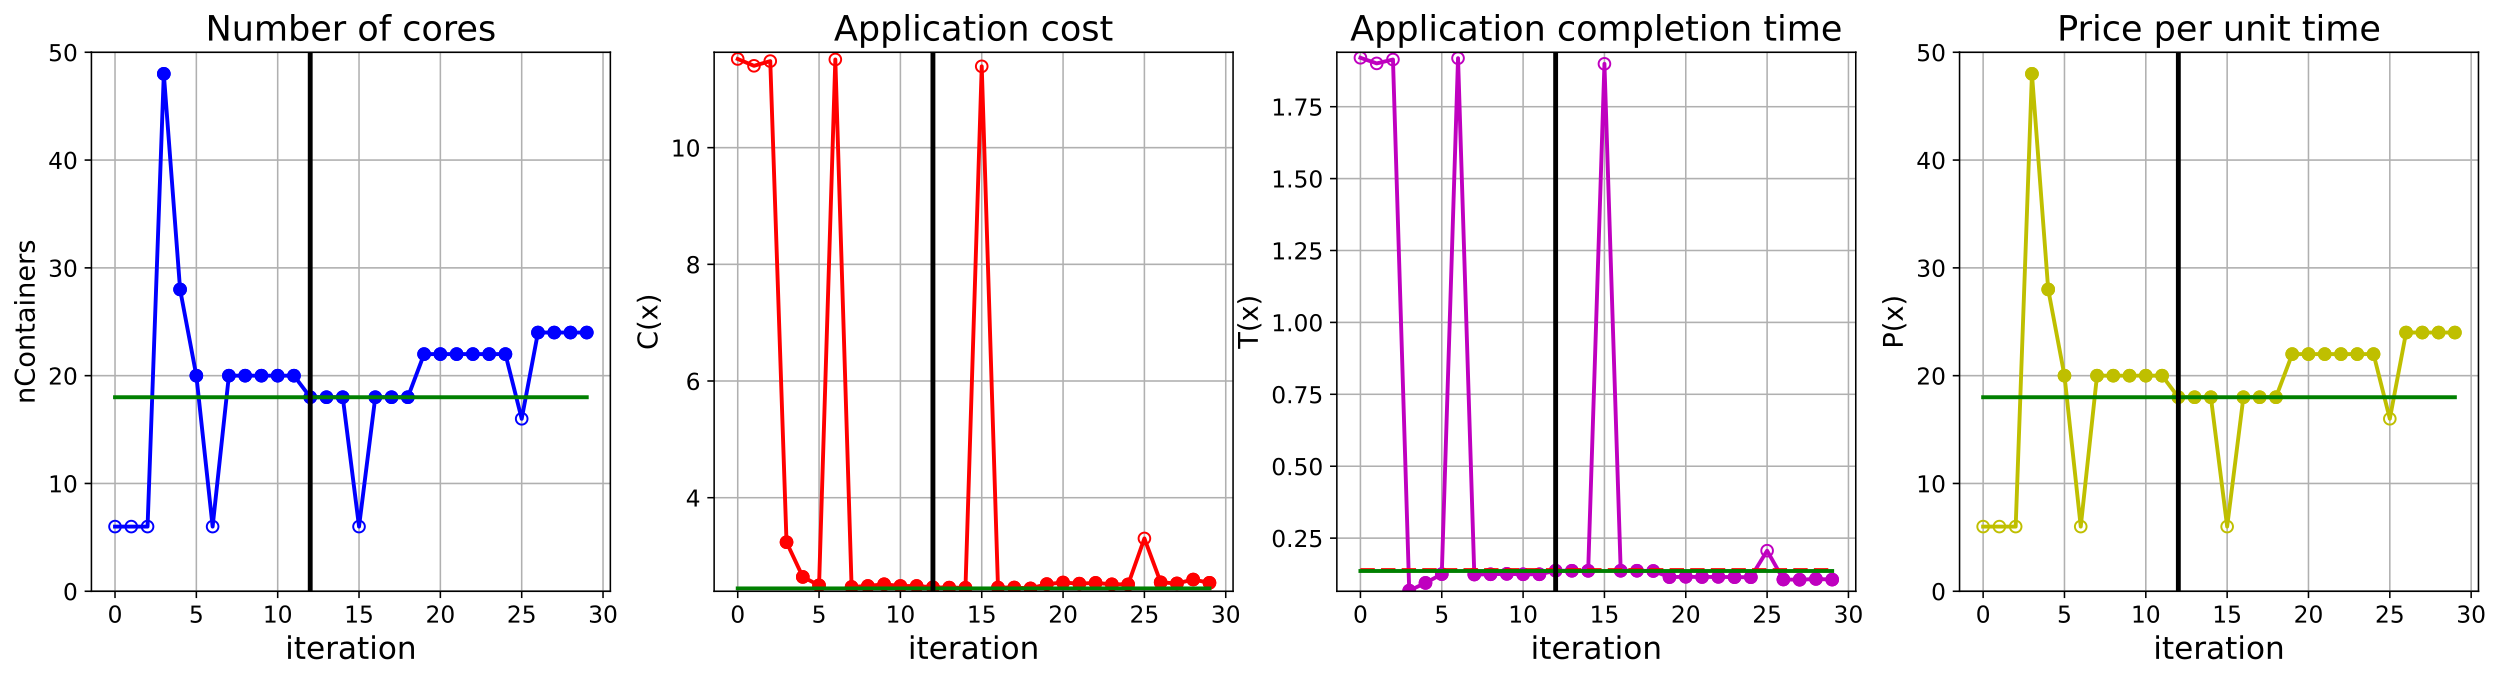 <?xml version="1.0" encoding="utf-8" standalone="no"?>
<!DOCTYPE svg PUBLIC "-//W3C//DTD SVG 1.1//EN"
  "http://www.w3.org/Graphics/SVG/1.1/DTD/svg11.dtd">
<!-- Created with matplotlib (https://matplotlib.org/) -->
<svg height="349.376pt" version="1.1" viewBox="0 0 1285.69 349.376" width="1285.69pt" xmlns="http://www.w3.org/2000/svg" xmlns:xlink="http://www.w3.org/1999/xlink">
 <defs>
  <style type="text/css">
*{stroke-linecap:butt;stroke-linejoin:round;}
  </style>
 </defs>
 <g id="figure_1">
  <g id="patch_1">
   <path d="M 0 349.376 
L 1285.69 349.376 
L 1285.69 0 
L 0 0 
z
" style="fill:#ffffff;"/>
  </g>
  <g id="axes_1">
   <g id="patch_2">
    <path d="M 47.019 304.077 
L 313.889 304.077 
L 313.889 26.877 
L 47.019 26.877 
z
" style="fill:#ffffff;"/>
   </g>
   <g id="matplotlib.axis_1">
    <g id="xtick_1">
     <g id="line2d_1">
      <path clip-path="url(#p1901a77293)" d="M 59.15 304.077 
L 59.15 26.877 
" style="fill:none;stroke:#b0b0b0;stroke-linecap:square;stroke-width:0.8;"/>
     </g>
     <g id="line2d_2">
      <defs>
       <path d="M 0 0 
L 0 3.5 
" id="m6d4e5c4537" style="stroke:#000000;stroke-width:0.8;"/>
      </defs>
      <g>
       <use style="stroke:#000000;stroke-width:0.8;" x="59.15" xlink:href="#m6d4e5c4537" y="304.077"/>
      </g>
     </g>
     <g id="text_1">
      <!-- 0 -->
      <defs>
       <path d="M 31.781 66.406 
Q 24.172 66.406 20.328 58.906 
Q 16.5 51.422 16.5 36.375 
Q 16.5 21.391 20.328 13.891 
Q 24.172 6.391 31.781 6.391 
Q 39.453 6.391 43.281 13.891 
Q 47.125 21.391 47.125 36.375 
Q 47.125 51.422 43.281 58.906 
Q 39.453 66.406 31.781 66.406 
z
M 31.781 74.219 
Q 44.047 74.219 50.516 64.516 
Q 56.984 54.828 56.984 36.375 
Q 56.984 17.969 50.516 8.266 
Q 44.047 -1.422 31.781 -1.422 
Q 19.531 -1.422 13.062 8.266 
Q 6.594 17.969 6.594 36.375 
Q 6.594 54.828 13.062 64.516 
Q 19.531 74.219 31.781 74.219 
z
" id="DejaVuSans-48"/>
      </defs>
      <g transform="translate(55.332 320.195)scale(0.12 -0.12)">
       <use xlink:href="#DejaVuSans-48"/>
      </g>
     </g>
    </g>
    <g id="xtick_2">
     <g id="line2d_3">
      <path clip-path="url(#p1901a77293)" d="M 100.979 304.077 
L 100.979 26.877 
" style="fill:none;stroke:#b0b0b0;stroke-linecap:square;stroke-width:0.8;"/>
     </g>
     <g id="line2d_4">
      <g>
       <use style="stroke:#000000;stroke-width:0.8;" x="100.979" xlink:href="#m6d4e5c4537" y="304.077"/>
      </g>
     </g>
     <g id="text_2">
      <!-- 5 -->
      <defs>
       <path d="M 10.797 72.906 
L 49.516 72.906 
L 49.516 64.594 
L 19.828 64.594 
L 19.828 46.734 
Q 21.969 47.469 24.109 47.828 
Q 26.266 48.188 28.422 48.188 
Q 40.625 48.188 47.75 41.5 
Q 54.891 34.812 54.891 23.391 
Q 54.891 11.625 47.562 5.094 
Q 40.234 -1.422 26.906 -1.422 
Q 22.312 -1.422 17.547 -0.641 
Q 12.797 0.141 7.719 1.703 
L 7.719 11.625 
Q 12.109 9.234 16.797 8.062 
Q 21.484 6.891 26.703 6.891 
Q 35.156 6.891 40.078 11.328 
Q 45.016 15.766 45.016 23.391 
Q 45.016 31 40.078 35.438 
Q 35.156 39.891 26.703 39.891 
Q 22.75 39.891 18.812 39.016 
Q 14.891 38.141 10.797 36.281 
z
" id="DejaVuSans-53"/>
      </defs>
      <g transform="translate(97.161 320.195)scale(0.12 -0.12)">
       <use xlink:href="#DejaVuSans-53"/>
      </g>
     </g>
    </g>
    <g id="xtick_3">
     <g id="line2d_5">
      <path clip-path="url(#p1901a77293)" d="M 142.808 304.077 
L 142.808 26.877 
" style="fill:none;stroke:#b0b0b0;stroke-linecap:square;stroke-width:0.8;"/>
     </g>
     <g id="line2d_6">
      <g>
       <use style="stroke:#000000;stroke-width:0.8;" x="142.808" xlink:href="#m6d4e5c4537" y="304.077"/>
      </g>
     </g>
     <g id="text_3">
      <!-- 10 -->
      <defs>
       <path d="M 12.406 8.297 
L 28.516 8.297 
L 28.516 63.922 
L 10.984 60.406 
L 10.984 69.391 
L 28.422 72.906 
L 38.281 72.906 
L 38.281 8.297 
L 54.391 8.297 
L 54.391 0 
L 12.406 0 
z
" id="DejaVuSans-49"/>
      </defs>
      <g transform="translate(135.173 320.195)scale(0.12 -0.12)">
       <use xlink:href="#DejaVuSans-49"/>
       <use x="63.623" xlink:href="#DejaVuSans-48"/>
      </g>
     </g>
    </g>
    <g id="xtick_4">
     <g id="line2d_7">
      <path clip-path="url(#p1901a77293)" d="M 184.637 304.077 
L 184.637 26.877 
" style="fill:none;stroke:#b0b0b0;stroke-linecap:square;stroke-width:0.8;"/>
     </g>
     <g id="line2d_8">
      <g>
       <use style="stroke:#000000;stroke-width:0.8;" x="184.637" xlink:href="#m6d4e5c4537" y="304.077"/>
      </g>
     </g>
     <g id="text_4">
      <!-- 15 -->
      <g transform="translate(177.002 320.195)scale(0.12 -0.12)">
       <use xlink:href="#DejaVuSans-49"/>
       <use x="63.623" xlink:href="#DejaVuSans-53"/>
      </g>
     </g>
    </g>
    <g id="xtick_5">
     <g id="line2d_9">
      <path clip-path="url(#p1901a77293)" d="M 226.466 304.077 
L 226.466 26.877 
" style="fill:none;stroke:#b0b0b0;stroke-linecap:square;stroke-width:0.8;"/>
     </g>
     <g id="line2d_10">
      <g>
       <use style="stroke:#000000;stroke-width:0.8;" x="226.466" xlink:href="#m6d4e5c4537" y="304.077"/>
      </g>
     </g>
     <g id="text_5">
      <!-- 20 -->
      <defs>
       <path d="M 19.188 8.297 
L 53.609 8.297 
L 53.609 0 
L 7.328 0 
L 7.328 8.297 
Q 12.938 14.109 22.625 23.891 
Q 32.328 33.688 34.812 36.531 
Q 39.547 41.844 41.422 45.531 
Q 43.312 49.219 43.312 52.781 
Q 43.312 58.594 39.234 62.25 
Q 35.156 65.922 28.609 65.922 
Q 23.969 65.922 18.812 64.312 
Q 13.672 62.703 7.812 59.422 
L 7.812 69.391 
Q 13.766 71.781 18.938 73 
Q 24.125 74.219 28.422 74.219 
Q 39.75 74.219 46.484 68.547 
Q 53.219 62.891 53.219 53.422 
Q 53.219 48.922 51.531 44.891 
Q 49.859 40.875 45.406 35.406 
Q 44.188 33.984 37.641 27.219 
Q 31.109 20.453 19.188 8.297 
z
" id="DejaVuSans-50"/>
      </defs>
      <g transform="translate(218.831 320.195)scale(0.12 -0.12)">
       <use xlink:href="#DejaVuSans-50"/>
       <use x="63.623" xlink:href="#DejaVuSans-48"/>
      </g>
     </g>
    </g>
    <g id="xtick_6">
     <g id="line2d_11">
      <path clip-path="url(#p1901a77293)" d="M 268.295 304.077 
L 268.295 26.877 
" style="fill:none;stroke:#b0b0b0;stroke-linecap:square;stroke-width:0.8;"/>
     </g>
     <g id="line2d_12">
      <g>
       <use style="stroke:#000000;stroke-width:0.8;" x="268.295" xlink:href="#m6d4e5c4537" y="304.077"/>
      </g>
     </g>
     <g id="text_6">
      <!-- 25 -->
      <g transform="translate(260.66 320.195)scale(0.12 -0.12)">
       <use xlink:href="#DejaVuSans-50"/>
       <use x="63.623" xlink:href="#DejaVuSans-53"/>
      </g>
     </g>
    </g>
    <g id="xtick_7">
     <g id="line2d_13">
      <path clip-path="url(#p1901a77293)" d="M 310.124 304.077 
L 310.124 26.877 
" style="fill:none;stroke:#b0b0b0;stroke-linecap:square;stroke-width:0.8;"/>
     </g>
     <g id="line2d_14">
      <g>
       <use style="stroke:#000000;stroke-width:0.8;" x="310.124" xlink:href="#m6d4e5c4537" y="304.077"/>
      </g>
     </g>
     <g id="text_7">
      <!-- 30 -->
      <defs>
       <path d="M 40.578 39.312 
Q 47.656 37.797 51.625 33 
Q 55.609 28.219 55.609 21.188 
Q 55.609 10.406 48.188 4.484 
Q 40.766 -1.422 27.094 -1.422 
Q 22.516 -1.422 17.656 -0.516 
Q 12.797 0.391 7.625 2.203 
L 7.625 11.719 
Q 11.719 9.328 16.594 8.109 
Q 21.484 6.891 26.812 6.891 
Q 36.078 6.891 40.938 10.547 
Q 45.797 14.203 45.797 21.188 
Q 45.797 27.641 41.281 31.266 
Q 36.766 34.906 28.719 34.906 
L 20.219 34.906 
L 20.219 43.016 
L 29.109 43.016 
Q 36.375 43.016 40.234 45.922 
Q 44.094 48.828 44.094 54.297 
Q 44.094 59.906 40.109 62.906 
Q 36.141 65.922 28.719 65.922 
Q 24.656 65.922 20.016 65.031 
Q 15.375 64.156 9.812 62.312 
L 9.812 71.094 
Q 15.438 72.656 20.344 73.438 
Q 25.25 74.219 29.594 74.219 
Q 40.828 74.219 47.359 69.109 
Q 53.906 64.016 53.906 55.328 
Q 53.906 49.266 50.438 45.094 
Q 46.969 40.922 40.578 39.312 
z
" id="DejaVuSans-51"/>
      </defs>
      <g transform="translate(302.489 320.195)scale(0.12 -0.12)">
       <use xlink:href="#DejaVuSans-51"/>
       <use x="63.623" xlink:href="#DejaVuSans-48"/>
      </g>
     </g>
    </g>
    <g id="text_8">
     <!-- iteration -->
     <defs>
      <path d="M 9.422 54.688 
L 18.406 54.688 
L 18.406 0 
L 9.422 0 
z
M 9.422 75.984 
L 18.406 75.984 
L 18.406 64.594 
L 9.422 64.594 
z
" id="DejaVuSans-105"/>
      <path d="M 18.312 70.219 
L 18.312 54.688 
L 36.812 54.688 
L 36.812 47.703 
L 18.312 47.703 
L 18.312 18.016 
Q 18.312 11.328 20.141 9.422 
Q 21.969 7.516 27.594 7.516 
L 36.812 7.516 
L 36.812 0 
L 27.594 0 
Q 17.188 0 13.234 3.875 
Q 9.281 7.766 9.281 18.016 
L 9.281 47.703 
L 2.688 47.703 
L 2.688 54.688 
L 9.281 54.688 
L 9.281 70.219 
z
" id="DejaVuSans-116"/>
      <path d="M 56.203 29.594 
L 56.203 25.203 
L 14.891 25.203 
Q 15.484 15.922 20.484 11.062 
Q 25.484 6.203 34.422 6.203 
Q 39.594 6.203 44.453 7.469 
Q 49.312 8.734 54.109 11.281 
L 54.109 2.781 
Q 49.266 0.734 44.188 -0.344 
Q 39.109 -1.422 33.891 -1.422 
Q 20.797 -1.422 13.156 6.188 
Q 5.516 13.812 5.516 26.812 
Q 5.516 40.234 12.766 48.109 
Q 20.016 56 32.328 56 
Q 43.359 56 49.781 48.891 
Q 56.203 41.797 56.203 29.594 
z
M 47.219 32.234 
Q 47.125 39.594 43.094 43.984 
Q 39.062 48.391 32.422 48.391 
Q 24.906 48.391 20.391 44.141 
Q 15.875 39.891 15.188 32.172 
z
" id="DejaVuSans-101"/>
      <path d="M 41.109 46.297 
Q 39.594 47.172 37.812 47.578 
Q 36.031 48 33.891 48 
Q 26.266 48 22.188 43.047 
Q 18.109 38.094 18.109 28.812 
L 18.109 0 
L 9.078 0 
L 9.078 54.688 
L 18.109 54.688 
L 18.109 46.188 
Q 20.953 51.172 25.484 53.578 
Q 30.031 56 36.531 56 
Q 37.453 56 38.578 55.875 
Q 39.703 55.766 41.062 55.516 
z
" id="DejaVuSans-114"/>
      <path d="M 34.281 27.484 
Q 23.391 27.484 19.188 25 
Q 14.984 22.516 14.984 16.5 
Q 14.984 11.719 18.141 8.906 
Q 21.297 6.109 26.703 6.109 
Q 34.188 6.109 38.703 11.406 
Q 43.219 16.703 43.219 25.484 
L 43.219 27.484 
z
M 52.203 31.203 
L 52.203 0 
L 43.219 0 
L 43.219 8.297 
Q 40.141 3.328 35.547 0.953 
Q 30.953 -1.422 24.312 -1.422 
Q 15.922 -1.422 10.953 3.297 
Q 6 8.016 6 15.922 
Q 6 25.141 12.172 29.828 
Q 18.359 34.516 30.609 34.516 
L 43.219 34.516 
L 43.219 35.406 
Q 43.219 41.609 39.141 45 
Q 35.062 48.391 27.688 48.391 
Q 23 48.391 18.547 47.266 
Q 14.109 46.141 10.016 43.891 
L 10.016 52.203 
Q 14.938 54.109 19.578 55.047 
Q 24.219 56 28.609 56 
Q 40.484 56 46.344 49.844 
Q 52.203 43.703 52.203 31.203 
z
" id="DejaVuSans-97"/>
      <path d="M 30.609 48.391 
Q 23.391 48.391 19.188 42.75 
Q 14.984 37.109 14.984 27.297 
Q 14.984 17.484 19.156 11.844 
Q 23.344 6.203 30.609 6.203 
Q 37.797 6.203 41.984 11.859 
Q 46.188 17.531 46.188 27.297 
Q 46.188 37.016 41.984 42.703 
Q 37.797 48.391 30.609 48.391 
z
M 30.609 56 
Q 42.328 56 49.016 48.375 
Q 55.719 40.766 55.719 27.297 
Q 55.719 13.875 49.016 6.219 
Q 42.328 -1.422 30.609 -1.422 
Q 18.844 -1.422 12.172 6.219 
Q 5.516 13.875 5.516 27.297 
Q 5.516 40.766 12.172 48.375 
Q 18.844 56 30.609 56 
z
" id="DejaVuSans-111"/>
      <path d="M 54.891 33.016 
L 54.891 0 
L 45.906 0 
L 45.906 32.719 
Q 45.906 40.484 42.875 44.328 
Q 39.844 48.188 33.797 48.188 
Q 26.516 48.188 22.312 43.547 
Q 18.109 38.922 18.109 30.906 
L 18.109 0 
L 9.078 0 
L 9.078 54.688 
L 18.109 54.688 
L 18.109 46.188 
Q 21.344 51.125 25.703 53.562 
Q 30.078 56 35.797 56 
Q 45.219 56 50.047 50.172 
Q 54.891 44.344 54.891 33.016 
z
" id="DejaVuSans-110"/>
     </defs>
     <g transform="translate(146.658 338.848)scale(0.16 -0.16)">
      <use xlink:href="#DejaVuSans-105"/>
      <use x="27.783" xlink:href="#DejaVuSans-116"/>
      <use x="66.992" xlink:href="#DejaVuSans-101"/>
      <use x="128.516" xlink:href="#DejaVuSans-114"/>
      <use x="169.629" xlink:href="#DejaVuSans-97"/>
      <use x="230.908" xlink:href="#DejaVuSans-116"/>
      <use x="270.117" xlink:href="#DejaVuSans-105"/>
      <use x="297.9" xlink:href="#DejaVuSans-111"/>
      <use x="359.082" xlink:href="#DejaVuSans-110"/>
     </g>
    </g>
   </g>
   <g id="matplotlib.axis_2">
    <g id="ytick_1">
     <g id="line2d_15">
      <path clip-path="url(#p1901a77293)" d="M 47.019 304.077 
L 313.889 304.077 
" style="fill:none;stroke:#b0b0b0;stroke-linecap:square;stroke-width:0.8;"/>
     </g>
     <g id="line2d_16">
      <defs>
       <path d="M 0 0 
L -3.5 0 
" id="mb5a1749fd9" style="stroke:#000000;stroke-width:0.8;"/>
      </defs>
      <g>
       <use style="stroke:#000000;stroke-width:0.8;" x="47.019" xlink:href="#mb5a1749fd9" y="304.077"/>
      </g>
     </g>
     <g id="text_9">
      <!-- 0 -->
      <g transform="translate(32.384 308.636)scale(0.12 -0.12)">
       <use xlink:href="#DejaVuSans-48"/>
      </g>
     </g>
    </g>
    <g id="ytick_2">
     <g id="line2d_17">
      <path clip-path="url(#p1901a77293)" d="M 47.019 248.637 
L 313.889 248.637 
" style="fill:none;stroke:#b0b0b0;stroke-linecap:square;stroke-width:0.8;"/>
     </g>
     <g id="line2d_18">
      <g>
       <use style="stroke:#000000;stroke-width:0.8;" x="47.019" xlink:href="#mb5a1749fd9" y="248.637"/>
      </g>
     </g>
     <g id="text_10">
      <!-- 10 -->
      <g transform="translate(24.749 253.196)scale(0.12 -0.12)">
       <use xlink:href="#DejaVuSans-49"/>
       <use x="63.623" xlink:href="#DejaVuSans-48"/>
      </g>
     </g>
    </g>
    <g id="ytick_3">
     <g id="line2d_19">
      <path clip-path="url(#p1901a77293)" d="M 47.019 193.197 
L 313.889 193.197 
" style="fill:none;stroke:#b0b0b0;stroke-linecap:square;stroke-width:0.8;"/>
     </g>
     <g id="line2d_20">
      <g>
       <use style="stroke:#000000;stroke-width:0.8;" x="47.019" xlink:href="#mb5a1749fd9" y="193.197"/>
      </g>
     </g>
     <g id="text_11">
      <!-- 20 -->
      <g transform="translate(24.749 197.756)scale(0.12 -0.12)">
       <use xlink:href="#DejaVuSans-50"/>
       <use x="63.623" xlink:href="#DejaVuSans-48"/>
      </g>
     </g>
    </g>
    <g id="ytick_4">
     <g id="line2d_21">
      <path clip-path="url(#p1901a77293)" d="M 47.019 137.757 
L 313.889 137.757 
" style="fill:none;stroke:#b0b0b0;stroke-linecap:square;stroke-width:0.8;"/>
     </g>
     <g id="line2d_22">
      <g>
       <use style="stroke:#000000;stroke-width:0.8;" x="47.019" xlink:href="#mb5a1749fd9" y="137.757"/>
      </g>
     </g>
     <g id="text_12">
      <!-- 30 -->
      <g transform="translate(24.749 142.316)scale(0.12 -0.12)">
       <use xlink:href="#DejaVuSans-51"/>
       <use x="63.623" xlink:href="#DejaVuSans-48"/>
      </g>
     </g>
    </g>
    <g id="ytick_5">
     <g id="line2d_23">
      <path clip-path="url(#p1901a77293)" d="M 47.019 82.317 
L 313.889 82.317 
" style="fill:none;stroke:#b0b0b0;stroke-linecap:square;stroke-width:0.8;"/>
     </g>
     <g id="line2d_24">
      <g>
       <use style="stroke:#000000;stroke-width:0.8;" x="47.019" xlink:href="#mb5a1749fd9" y="82.317"/>
      </g>
     </g>
     <g id="text_13">
      <!-- 40 -->
      <defs>
       <path d="M 37.797 64.312 
L 12.891 25.391 
L 37.797 25.391 
z
M 35.203 72.906 
L 47.609 72.906 
L 47.609 25.391 
L 58.016 25.391 
L 58.016 17.188 
L 47.609 17.188 
L 47.609 0 
L 37.797 0 
L 37.797 17.188 
L 4.891 17.188 
L 4.891 26.703 
z
" id="DejaVuSans-52"/>
      </defs>
      <g transform="translate(24.749 86.876)scale(0.12 -0.12)">
       <use xlink:href="#DejaVuSans-52"/>
       <use x="63.623" xlink:href="#DejaVuSans-48"/>
      </g>
     </g>
    </g>
    <g id="ytick_6">
     <g id="line2d_25">
      <path clip-path="url(#p1901a77293)" d="M 47.019 26.877 
L 313.889 26.877 
" style="fill:none;stroke:#b0b0b0;stroke-linecap:square;stroke-width:0.8;"/>
     </g>
     <g id="line2d_26">
      <g>
       <use style="stroke:#000000;stroke-width:0.8;" x="47.019" xlink:href="#mb5a1749fd9" y="26.877"/>
      </g>
     </g>
     <g id="text_14">
      <!-- 50 -->
      <g transform="translate(24.749 31.436)scale(0.12 -0.12)">
       <use xlink:href="#DejaVuSans-53"/>
       <use x="63.623" xlink:href="#DejaVuSans-48"/>
      </g>
     </g>
    </g>
    <g id="text_15">
     <!-- nContainers -->
     <defs>
      <path d="M 64.406 67.281 
L 64.406 56.891 
Q 59.422 61.531 53.781 63.812 
Q 48.141 66.109 41.797 66.109 
Q 29.297 66.109 22.656 58.469 
Q 16.016 50.828 16.016 36.375 
Q 16.016 21.969 22.656 14.328 
Q 29.297 6.688 41.797 6.688 
Q 48.141 6.688 53.781 8.984 
Q 59.422 11.281 64.406 15.922 
L 64.406 5.609 
Q 59.234 2.094 53.438 0.328 
Q 47.656 -1.422 41.219 -1.422 
Q 24.656 -1.422 15.125 8.703 
Q 5.609 18.844 5.609 36.375 
Q 5.609 53.953 15.125 64.078 
Q 24.656 74.219 41.219 74.219 
Q 47.75 74.219 53.531 72.484 
Q 59.328 70.75 64.406 67.281 
z
" id="DejaVuSans-67"/>
      <path d="M 44.281 53.078 
L 44.281 44.578 
Q 40.484 46.531 36.375 47.5 
Q 32.281 48.484 27.875 48.484 
Q 21.188 48.484 17.844 46.438 
Q 14.5 44.391 14.5 40.281 
Q 14.5 37.156 16.891 35.375 
Q 19.281 33.594 26.516 31.984 
L 29.594 31.297 
Q 39.156 29.25 43.188 25.516 
Q 47.219 21.781 47.219 15.094 
Q 47.219 7.469 41.188 3.016 
Q 35.156 -1.422 24.609 -1.422 
Q 20.219 -1.422 15.453 -0.562 
Q 10.688 0.297 5.422 2 
L 5.422 11.281 
Q 10.406 8.688 15.234 7.391 
Q 20.062 6.109 24.812 6.109 
Q 31.156 6.109 34.562 8.281 
Q 37.984 10.453 37.984 14.406 
Q 37.984 18.062 35.516 20.016 
Q 33.062 21.969 24.703 23.781 
L 21.578 24.516 
Q 13.234 26.266 9.516 29.906 
Q 5.812 33.547 5.812 39.891 
Q 5.812 47.609 11.281 51.797 
Q 16.75 56 26.812 56 
Q 31.781 56 36.172 55.266 
Q 40.578 54.547 44.281 53.078 
z
" id="DejaVuSans-115"/>
     </defs>
     <g transform="translate(17.838 207.767)rotate(-90)scale(0.14 -0.14)">
      <use xlink:href="#DejaVuSans-110"/>
      <use x="63.379" xlink:href="#DejaVuSans-67"/>
      <use x="133.203" xlink:href="#DejaVuSans-111"/>
      <use x="194.385" xlink:href="#DejaVuSans-110"/>
      <use x="257.764" xlink:href="#DejaVuSans-116"/>
      <use x="296.973" xlink:href="#DejaVuSans-97"/>
      <use x="358.252" xlink:href="#DejaVuSans-105"/>
      <use x="386.035" xlink:href="#DejaVuSans-110"/>
      <use x="449.414" xlink:href="#DejaVuSans-101"/>
      <use x="510.938" xlink:href="#DejaVuSans-114"/>
      <use x="552.051" xlink:href="#DejaVuSans-115"/>
     </g>
    </g>
   </g>
   <g id="line2d_27">
    <path clip-path="url(#p1901a77293)" d="M 59.15 270.813 
L 67.516 270.813 
L 75.881 270.813 
L 84.247 37.965 
L 92.613 148.845 
L 100.979 193.197 
L 109.345 270.813 
L 117.711 193.197 
L 126.076 193.197 
L 134.442 193.197 
L 142.808 193.197 
L 151.174 193.197 
L 159.54 204.285 
L 167.905 204.285 
L 176.271 204.285 
L 184.637 270.813 
L 193.003 204.285 
L 201.369 204.285 
L 209.735 204.285 
L 218.1 182.109 
L 226.466 182.109 
L 234.832 182.109 
L 243.198 182.109 
L 251.564 182.109 
L 259.929 182.109 
L 268.295 215.373 
L 276.661 171.021 
L 285.027 171.021 
L 293.393 171.021 
L 301.759 171.021 
" style="fill:none;stroke:#0000ff;stroke-linecap:square;stroke-width:2;"/>
    <defs>
     <path d="M 0 3 
C 0.796 3 1.559 2.684 2.121 2.121 
C 2.684 1.559 3 0.796 3 0 
C 3 -0.796 2.684 -1.559 2.121 -2.121 
C 1.559 -2.684 0.796 -3 0 -3 
C -0.796 -3 -1.559 -2.684 -2.121 -2.121 
C -2.684 -1.559 -3 -0.796 -3 0 
C -3 0.796 -2.684 1.559 -2.121 2.121 
C -1.559 2.684 -0.796 3 0 3 
z
" id="mb8585e97b3" style="stroke:#0000ff;"/>
    </defs>
    <g clip-path="url(#p1901a77293)">
     <use style="fill-opacity:0;stroke:#0000ff;" x="59.15" xlink:href="#mb8585e97b3" y="270.813"/>
     <use style="fill-opacity:0;stroke:#0000ff;" x="67.516" xlink:href="#mb8585e97b3" y="270.813"/>
     <use style="fill-opacity:0;stroke:#0000ff;" x="75.881" xlink:href="#mb8585e97b3" y="270.813"/>
     <use style="fill-opacity:0;stroke:#0000ff;" x="84.247" xlink:href="#mb8585e97b3" y="37.965"/>
     <use style="fill-opacity:0;stroke:#0000ff;" x="92.613" xlink:href="#mb8585e97b3" y="148.845"/>
     <use style="fill-opacity:0;stroke:#0000ff;" x="100.979" xlink:href="#mb8585e97b3" y="193.197"/>
     <use style="fill-opacity:0;stroke:#0000ff;" x="109.345" xlink:href="#mb8585e97b3" y="270.813"/>
     <use style="fill-opacity:0;stroke:#0000ff;" x="117.711" xlink:href="#mb8585e97b3" y="193.197"/>
     <use style="fill-opacity:0;stroke:#0000ff;" x="126.076" xlink:href="#mb8585e97b3" y="193.197"/>
     <use style="fill-opacity:0;stroke:#0000ff;" x="134.442" xlink:href="#mb8585e97b3" y="193.197"/>
     <use style="fill-opacity:0;stroke:#0000ff;" x="142.808" xlink:href="#mb8585e97b3" y="193.197"/>
     <use style="fill-opacity:0;stroke:#0000ff;" x="151.174" xlink:href="#mb8585e97b3" y="193.197"/>
     <use style="fill-opacity:0;stroke:#0000ff;" x="159.54" xlink:href="#mb8585e97b3" y="204.285"/>
     <use style="fill-opacity:0;stroke:#0000ff;" x="167.905" xlink:href="#mb8585e97b3" y="204.285"/>
     <use style="fill-opacity:0;stroke:#0000ff;" x="176.271" xlink:href="#mb8585e97b3" y="204.285"/>
     <use style="fill-opacity:0;stroke:#0000ff;" x="184.637" xlink:href="#mb8585e97b3" y="270.813"/>
     <use style="fill-opacity:0;stroke:#0000ff;" x="193.003" xlink:href="#mb8585e97b3" y="204.285"/>
     <use style="fill-opacity:0;stroke:#0000ff;" x="201.369" xlink:href="#mb8585e97b3" y="204.285"/>
     <use style="fill-opacity:0;stroke:#0000ff;" x="209.735" xlink:href="#mb8585e97b3" y="204.285"/>
     <use style="fill-opacity:0;stroke:#0000ff;" x="218.1" xlink:href="#mb8585e97b3" y="182.109"/>
     <use style="fill-opacity:0;stroke:#0000ff;" x="226.466" xlink:href="#mb8585e97b3" y="182.109"/>
     <use style="fill-opacity:0;stroke:#0000ff;" x="234.832" xlink:href="#mb8585e97b3" y="182.109"/>
     <use style="fill-opacity:0;stroke:#0000ff;" x="243.198" xlink:href="#mb8585e97b3" y="182.109"/>
     <use style="fill-opacity:0;stroke:#0000ff;" x="251.564" xlink:href="#mb8585e97b3" y="182.109"/>
     <use style="fill-opacity:0;stroke:#0000ff;" x="259.929" xlink:href="#mb8585e97b3" y="182.109"/>
     <use style="fill-opacity:0;stroke:#0000ff;" x="268.295" xlink:href="#mb8585e97b3" y="215.373"/>
     <use style="fill-opacity:0;stroke:#0000ff;" x="276.661" xlink:href="#mb8585e97b3" y="171.021"/>
     <use style="fill-opacity:0;stroke:#0000ff;" x="285.027" xlink:href="#mb8585e97b3" y="171.021"/>
     <use style="fill-opacity:0;stroke:#0000ff;" x="293.393" xlink:href="#mb8585e97b3" y="171.021"/>
     <use style="fill-opacity:0;stroke:#0000ff;" x="301.759" xlink:href="#mb8585e97b3" y="171.021"/>
    </g>
   </g>
   <g id="line2d_28">
    <defs>
     <path d="M 0 3 
C 0.796 3 1.559 2.684 2.121 2.121 
C 2.684 1.559 3 0.796 3 0 
C 3 -0.796 2.684 -1.559 2.121 -2.121 
C 1.559 -2.684 0.796 -3 0 -3 
C -0.796 -3 -1.559 -2.684 -2.121 -2.121 
C -2.684 -1.559 -3 -0.796 -3 0 
C -3 0.796 -2.684 1.559 -2.121 2.121 
C -1.559 2.684 -0.796 3 0 3 
z
" id="m98271454a3" style="stroke:#0000ff;"/>
    </defs>
    <g clip-path="url(#p1901a77293)">
     <use style="fill:#0000ff;stroke:#0000ff;" x="84.247" xlink:href="#m98271454a3" y="37.965"/>
    </g>
   </g>
   <g id="line2d_29">
    <g clip-path="url(#p1901a77293)">
     <use style="fill:#0000ff;stroke:#0000ff;" x="92.613" xlink:href="#m98271454a3" y="148.845"/>
    </g>
   </g>
   <g id="line2d_30">
    <g clip-path="url(#p1901a77293)">
     <use style="fill:#0000ff;stroke:#0000ff;" x="100.979" xlink:href="#m98271454a3" y="193.197"/>
    </g>
   </g>
   <g id="line2d_31">
    <g clip-path="url(#p1901a77293)">
     <use style="fill:#0000ff;stroke:#0000ff;" x="117.711" xlink:href="#m98271454a3" y="193.197"/>
    </g>
   </g>
   <g id="line2d_32">
    <g clip-path="url(#p1901a77293)">
     <use style="fill:#0000ff;stroke:#0000ff;" x="126.076" xlink:href="#m98271454a3" y="193.197"/>
    </g>
   </g>
   <g id="line2d_33">
    <g clip-path="url(#p1901a77293)">
     <use style="fill:#0000ff;stroke:#0000ff;" x="134.442" xlink:href="#m98271454a3" y="193.197"/>
    </g>
   </g>
   <g id="line2d_34">
    <g clip-path="url(#p1901a77293)">
     <use style="fill:#0000ff;stroke:#0000ff;" x="142.808" xlink:href="#m98271454a3" y="193.197"/>
    </g>
   </g>
   <g id="line2d_35">
    <g clip-path="url(#p1901a77293)">
     <use style="fill:#0000ff;stroke:#0000ff;" x="151.174" xlink:href="#m98271454a3" y="193.197"/>
    </g>
   </g>
   <g id="line2d_36">
    <g clip-path="url(#p1901a77293)">
     <use style="fill:#0000ff;stroke:#0000ff;" x="159.54" xlink:href="#m98271454a3" y="204.285"/>
    </g>
   </g>
   <g id="line2d_37">
    <g clip-path="url(#p1901a77293)">
     <use style="fill:#0000ff;stroke:#0000ff;" x="167.905" xlink:href="#m98271454a3" y="204.285"/>
    </g>
   </g>
   <g id="line2d_38">
    <g clip-path="url(#p1901a77293)">
     <use style="fill:#0000ff;stroke:#0000ff;" x="176.271" xlink:href="#m98271454a3" y="204.285"/>
    </g>
   </g>
   <g id="line2d_39">
    <g clip-path="url(#p1901a77293)">
     <use style="fill:#0000ff;stroke:#0000ff;" x="193.003" xlink:href="#m98271454a3" y="204.285"/>
    </g>
   </g>
   <g id="line2d_40">
    <g clip-path="url(#p1901a77293)">
     <use style="fill:#0000ff;stroke:#0000ff;" x="201.369" xlink:href="#m98271454a3" y="204.285"/>
    </g>
   </g>
   <g id="line2d_41">
    <g clip-path="url(#p1901a77293)">
     <use style="fill:#0000ff;stroke:#0000ff;" x="209.735" xlink:href="#m98271454a3" y="204.285"/>
    </g>
   </g>
   <g id="line2d_42">
    <g clip-path="url(#p1901a77293)">
     <use style="fill:#0000ff;stroke:#0000ff;" x="218.1" xlink:href="#m98271454a3" y="182.109"/>
    </g>
   </g>
   <g id="line2d_43">
    <g clip-path="url(#p1901a77293)">
     <use style="fill:#0000ff;stroke:#0000ff;" x="226.466" xlink:href="#m98271454a3" y="182.109"/>
    </g>
   </g>
   <g id="line2d_44">
    <g clip-path="url(#p1901a77293)">
     <use style="fill:#0000ff;stroke:#0000ff;" x="234.832" xlink:href="#m98271454a3" y="182.109"/>
    </g>
   </g>
   <g id="line2d_45">
    <g clip-path="url(#p1901a77293)">
     <use style="fill:#0000ff;stroke:#0000ff;" x="243.198" xlink:href="#m98271454a3" y="182.109"/>
    </g>
   </g>
   <g id="line2d_46">
    <g clip-path="url(#p1901a77293)">
     <use style="fill:#0000ff;stroke:#0000ff;" x="251.564" xlink:href="#m98271454a3" y="182.109"/>
    </g>
   </g>
   <g id="line2d_47">
    <g clip-path="url(#p1901a77293)">
     <use style="fill:#0000ff;stroke:#0000ff;" x="259.929" xlink:href="#m98271454a3" y="182.109"/>
    </g>
   </g>
   <g id="line2d_48">
    <g clip-path="url(#p1901a77293)">
     <use style="fill:#0000ff;stroke:#0000ff;" x="276.661" xlink:href="#m98271454a3" y="171.021"/>
    </g>
   </g>
   <g id="line2d_49">
    <g clip-path="url(#p1901a77293)">
     <use style="fill:#0000ff;stroke:#0000ff;" x="285.027" xlink:href="#m98271454a3" y="171.021"/>
    </g>
   </g>
   <g id="line2d_50">
    <g clip-path="url(#p1901a77293)">
     <use style="fill:#0000ff;stroke:#0000ff;" x="293.393" xlink:href="#m98271454a3" y="171.021"/>
    </g>
   </g>
   <g id="line2d_51">
    <g clip-path="url(#p1901a77293)">
     <use style="fill:#0000ff;stroke:#0000ff;" x="301.759" xlink:href="#m98271454a3" y="171.021"/>
    </g>
   </g>
   <g id="line2d_52">
    <path clip-path="url(#p1901a77293)" d="M 59.15 204.285 
L 67.516 204.285 
L 75.881 204.285 
L 84.247 204.285 
L 92.613 204.285 
L 100.979 204.285 
L 109.345 204.285 
L 117.711 204.285 
L 126.076 204.285 
L 134.442 204.285 
L 142.808 204.285 
L 151.174 204.285 
L 159.54 204.285 
L 167.905 204.285 
L 176.271 204.285 
L 184.637 204.285 
L 193.003 204.285 
L 201.369 204.285 
L 209.735 204.285 
L 218.1 204.285 
L 226.466 204.285 
L 234.832 204.285 
L 243.198 204.285 
L 251.564 204.285 
L 259.929 204.285 
L 268.295 204.285 
L 276.661 204.285 
L 285.027 204.285 
L 293.393 204.285 
L 301.759 204.285 
" style="fill:none;stroke:#008000;stroke-linecap:square;stroke-width:2;"/>
   </g>
   <g id="line2d_53">
    <path clip-path="url(#p1901a77293)" d="M 159.54 304.077 
L 159.54 26.877 
" style="fill:none;stroke:#000000;stroke-linecap:square;stroke-width:2.5;"/>
   </g>
   <g id="patch_3">
    <path d="M 47.019 304.077 
L 47.019 26.877 
" style="fill:none;stroke:#000000;stroke-linecap:square;stroke-linejoin:miter;stroke-width:0.8;"/>
   </g>
   <g id="patch_4">
    <path d="M 313.889 304.077 
L 313.889 26.877 
" style="fill:none;stroke:#000000;stroke-linecap:square;stroke-linejoin:miter;stroke-width:0.8;"/>
   </g>
   <g id="patch_5">
    <path d="M 47.019 304.077 
L 313.889 304.077 
" style="fill:none;stroke:#000000;stroke-linecap:square;stroke-linejoin:miter;stroke-width:0.8;"/>
   </g>
   <g id="patch_6">
    <path d="M 47.019 26.877 
L 313.889 26.877 
" style="fill:none;stroke:#000000;stroke-linecap:square;stroke-linejoin:miter;stroke-width:0.8;"/>
   </g>
   <g id="text_16">
    <!-- Number of cores -->
    <defs>
     <path d="M 9.812 72.906 
L 23.094 72.906 
L 55.422 11.922 
L 55.422 72.906 
L 64.984 72.906 
L 64.984 0 
L 51.703 0 
L 19.391 60.984 
L 19.391 0 
L 9.812 0 
z
" id="DejaVuSans-78"/>
     <path d="M 8.5 21.578 
L 8.5 54.688 
L 17.484 54.688 
L 17.484 21.922 
Q 17.484 14.156 20.5 10.266 
Q 23.531 6.391 29.594 6.391 
Q 36.859 6.391 41.078 11.031 
Q 45.312 15.672 45.312 23.688 
L 45.312 54.688 
L 54.297 54.688 
L 54.297 0 
L 45.312 0 
L 45.312 8.406 
Q 42.047 3.422 37.719 1 
Q 33.406 -1.422 27.688 -1.422 
Q 18.266 -1.422 13.375 4.438 
Q 8.5 10.297 8.5 21.578 
z
M 31.109 56 
z
" id="DejaVuSans-117"/>
     <path d="M 52 44.188 
Q 55.375 50.25 60.062 53.125 
Q 64.75 56 71.094 56 
Q 79.641 56 84.281 50.016 
Q 88.922 44.047 88.922 33.016 
L 88.922 0 
L 79.891 0 
L 79.891 32.719 
Q 79.891 40.578 77.094 44.375 
Q 74.312 48.188 68.609 48.188 
Q 61.625 48.188 57.562 43.547 
Q 53.516 38.922 53.516 30.906 
L 53.516 0 
L 44.484 0 
L 44.484 32.719 
Q 44.484 40.625 41.703 44.406 
Q 38.922 48.188 33.109 48.188 
Q 26.219 48.188 22.156 43.531 
Q 18.109 38.875 18.109 30.906 
L 18.109 0 
L 9.078 0 
L 9.078 54.688 
L 18.109 54.688 
L 18.109 46.188 
Q 21.188 51.219 25.484 53.609 
Q 29.781 56 35.688 56 
Q 41.656 56 45.828 52.969 
Q 50 49.953 52 44.188 
z
" id="DejaVuSans-109"/>
     <path d="M 48.688 27.297 
Q 48.688 37.203 44.609 42.844 
Q 40.531 48.484 33.406 48.484 
Q 26.266 48.484 22.188 42.844 
Q 18.109 37.203 18.109 27.297 
Q 18.109 17.391 22.188 11.75 
Q 26.266 6.109 33.406 6.109 
Q 40.531 6.109 44.609 11.75 
Q 48.688 17.391 48.688 27.297 
z
M 18.109 46.391 
Q 20.953 51.266 25.266 53.625 
Q 29.594 56 35.594 56 
Q 45.562 56 51.781 48.094 
Q 58.016 40.188 58.016 27.297 
Q 58.016 14.406 51.781 6.484 
Q 45.562 -1.422 35.594 -1.422 
Q 29.594 -1.422 25.266 0.953 
Q 20.953 3.328 18.109 8.203 
L 18.109 0 
L 9.078 0 
L 9.078 75.984 
L 18.109 75.984 
z
" id="DejaVuSans-98"/>
     <path id="DejaVuSans-32"/>
     <path d="M 37.109 75.984 
L 37.109 68.5 
L 28.516 68.5 
Q 23.688 68.5 21.797 66.547 
Q 19.922 64.594 19.922 59.516 
L 19.922 54.688 
L 34.719 54.688 
L 34.719 47.703 
L 19.922 47.703 
L 19.922 0 
L 10.891 0 
L 10.891 47.703 
L 2.297 47.703 
L 2.297 54.688 
L 10.891 54.688 
L 10.891 58.5 
Q 10.891 67.625 15.141 71.797 
Q 19.391 75.984 28.609 75.984 
z
" id="DejaVuSans-102"/>
     <path d="M 48.781 52.594 
L 48.781 44.188 
Q 44.969 46.297 41.141 47.344 
Q 37.312 48.391 33.406 48.391 
Q 24.656 48.391 19.812 42.844 
Q 14.984 37.312 14.984 27.297 
Q 14.984 17.281 19.812 11.734 
Q 24.656 6.203 33.406 6.203 
Q 37.312 6.203 41.141 7.25 
Q 44.969 8.297 48.781 10.406 
L 48.781 2.094 
Q 45.016 0.344 40.984 -0.531 
Q 36.969 -1.422 32.422 -1.422 
Q 20.062 -1.422 12.781 6.344 
Q 5.516 14.109 5.516 27.297 
Q 5.516 40.672 12.859 48.328 
Q 20.219 56 33.016 56 
Q 37.156 56 41.109 55.141 
Q 45.062 54.297 48.781 52.594 
z
" id="DejaVuSans-99"/>
    </defs>
    <g transform="translate(105.725 20.877)scale(0.18 -0.18)">
     <use xlink:href="#DejaVuSans-78"/>
     <use x="74.805" xlink:href="#DejaVuSans-117"/>
     <use x="138.184" xlink:href="#DejaVuSans-109"/>
     <use x="235.596" xlink:href="#DejaVuSans-98"/>
     <use x="299.072" xlink:href="#DejaVuSans-101"/>
     <use x="360.596" xlink:href="#DejaVuSans-114"/>
     <use x="401.709" xlink:href="#DejaVuSans-32"/>
     <use x="433.496" xlink:href="#DejaVuSans-111"/>
     <use x="494.678" xlink:href="#DejaVuSans-102"/>
     <use x="529.883" xlink:href="#DejaVuSans-32"/>
     <use x="561.67" xlink:href="#DejaVuSans-99"/>
     <use x="616.65" xlink:href="#DejaVuSans-111"/>
     <use x="677.832" xlink:href="#DejaVuSans-114"/>
     <use x="716.695" xlink:href="#DejaVuSans-101"/>
     <use x="778.219" xlink:href="#DejaVuSans-115"/>
    </g>
   </g>
  </g>
  <g id="axes_2">
   <g id="patch_7">
    <path d="M 367.263 304.077 
L 634.132 304.077 
L 634.132 26.877 
L 367.263 26.877 
z
" style="fill:#ffffff;"/>
   </g>
   <g id="matplotlib.axis_3">
    <g id="xtick_8">
     <g id="line2d_54">
      <path clip-path="url(#p6419d193f2)" d="M 379.393 304.077 
L 379.393 26.877 
" style="fill:none;stroke:#b0b0b0;stroke-linecap:square;stroke-width:0.8;"/>
     </g>
     <g id="line2d_55">
      <g>
       <use style="stroke:#000000;stroke-width:0.8;" x="379.393" xlink:href="#m6d4e5c4537" y="304.077"/>
      </g>
     </g>
     <g id="text_17">
      <!-- 0 -->
      <g transform="translate(375.576 320.195)scale(0.12 -0.12)">
       <use xlink:href="#DejaVuSans-48"/>
      </g>
     </g>
    </g>
    <g id="xtick_9">
     <g id="line2d_56">
      <path clip-path="url(#p6419d193f2)" d="M 421.222 304.077 
L 421.222 26.877 
" style="fill:none;stroke:#b0b0b0;stroke-linecap:square;stroke-width:0.8;"/>
     </g>
     <g id="line2d_57">
      <g>
       <use style="stroke:#000000;stroke-width:0.8;" x="421.222" xlink:href="#m6d4e5c4537" y="304.077"/>
      </g>
     </g>
     <g id="text_18">
      <!-- 5 -->
      <g transform="translate(417.405 320.195)scale(0.12 -0.12)">
       <use xlink:href="#DejaVuSans-53"/>
      </g>
     </g>
    </g>
    <g id="xtick_10">
     <g id="line2d_58">
      <path clip-path="url(#p6419d193f2)" d="M 463.051 304.077 
L 463.051 26.877 
" style="fill:none;stroke:#b0b0b0;stroke-linecap:square;stroke-width:0.8;"/>
     </g>
     <g id="line2d_59">
      <g>
       <use style="stroke:#000000;stroke-width:0.8;" x="463.051" xlink:href="#m6d4e5c4537" y="304.077"/>
      </g>
     </g>
     <g id="text_19">
      <!-- 10 -->
      <g transform="translate(455.416 320.195)scale(0.12 -0.12)">
       <use xlink:href="#DejaVuSans-49"/>
       <use x="63.623" xlink:href="#DejaVuSans-48"/>
      </g>
     </g>
    </g>
    <g id="xtick_11">
     <g id="line2d_60">
      <path clip-path="url(#p6419d193f2)" d="M 504.881 304.077 
L 504.881 26.877 
" style="fill:none;stroke:#b0b0b0;stroke-linecap:square;stroke-width:0.8;"/>
     </g>
     <g id="line2d_61">
      <g>
       <use style="stroke:#000000;stroke-width:0.8;" x="504.881" xlink:href="#m6d4e5c4537" y="304.077"/>
      </g>
     </g>
     <g id="text_20">
      <!-- 15 -->
      <g transform="translate(497.246 320.195)scale(0.12 -0.12)">
       <use xlink:href="#DejaVuSans-49"/>
       <use x="63.623" xlink:href="#DejaVuSans-53"/>
      </g>
     </g>
    </g>
    <g id="xtick_12">
     <g id="line2d_62">
      <path clip-path="url(#p6419d193f2)" d="M 546.71 304.077 
L 546.71 26.877 
" style="fill:none;stroke:#b0b0b0;stroke-linecap:square;stroke-width:0.8;"/>
     </g>
     <g id="line2d_63">
      <g>
       <use style="stroke:#000000;stroke-width:0.8;" x="546.71" xlink:href="#m6d4e5c4537" y="304.077"/>
      </g>
     </g>
     <g id="text_21">
      <!-- 20 -->
      <g transform="translate(539.075 320.195)scale(0.12 -0.12)">
       <use xlink:href="#DejaVuSans-50"/>
       <use x="63.623" xlink:href="#DejaVuSans-48"/>
      </g>
     </g>
    </g>
    <g id="xtick_13">
     <g id="line2d_64">
      <path clip-path="url(#p6419d193f2)" d="M 588.539 304.077 
L 588.539 26.877 
" style="fill:none;stroke:#b0b0b0;stroke-linecap:square;stroke-width:0.8;"/>
     </g>
     <g id="line2d_65">
      <g>
       <use style="stroke:#000000;stroke-width:0.8;" x="588.539" xlink:href="#m6d4e5c4537" y="304.077"/>
      </g>
     </g>
     <g id="text_22">
      <!-- 25 -->
      <g transform="translate(580.904 320.195)scale(0.12 -0.12)">
       <use xlink:href="#DejaVuSans-50"/>
       <use x="63.623" xlink:href="#DejaVuSans-53"/>
      </g>
     </g>
    </g>
    <g id="xtick_14">
     <g id="line2d_66">
      <path clip-path="url(#p6419d193f2)" d="M 630.368 304.077 
L 630.368 26.877 
" style="fill:none;stroke:#b0b0b0;stroke-linecap:square;stroke-width:0.8;"/>
     </g>
     <g id="line2d_67">
      <g>
       <use style="stroke:#000000;stroke-width:0.8;" x="630.368" xlink:href="#m6d4e5c4537" y="304.077"/>
      </g>
     </g>
     <g id="text_23">
      <!-- 30 -->
      <g transform="translate(622.733 320.195)scale(0.12 -0.12)">
       <use xlink:href="#DejaVuSans-51"/>
       <use x="63.623" xlink:href="#DejaVuSans-48"/>
      </g>
     </g>
    </g>
    <g id="text_24">
     <!-- iteration -->
     <g transform="translate(466.901 338.848)scale(0.16 -0.16)">
      <use xlink:href="#DejaVuSans-105"/>
      <use x="27.783" xlink:href="#DejaVuSans-116"/>
      <use x="66.992" xlink:href="#DejaVuSans-101"/>
      <use x="128.516" xlink:href="#DejaVuSans-114"/>
      <use x="169.629" xlink:href="#DejaVuSans-97"/>
      <use x="230.908" xlink:href="#DejaVuSans-116"/>
      <use x="270.117" xlink:href="#DejaVuSans-105"/>
      <use x="297.9" xlink:href="#DejaVuSans-111"/>
      <use x="359.082" xlink:href="#DejaVuSans-110"/>
     </g>
    </g>
   </g>
   <g id="matplotlib.axis_4">
    <g id="ytick_7">
     <g id="line2d_68">
      <path clip-path="url(#p6419d193f2)" d="M 367.263 255.944 
L 634.132 255.944 
" style="fill:none;stroke:#b0b0b0;stroke-linecap:square;stroke-width:0.8;"/>
     </g>
     <g id="line2d_69">
      <g>
       <use style="stroke:#000000;stroke-width:0.8;" x="367.263" xlink:href="#mb5a1749fd9" y="255.944"/>
      </g>
     </g>
     <g id="text_25">
      <!-- 4 -->
      <g transform="translate(352.628 260.503)scale(0.12 -0.12)">
       <use xlink:href="#DejaVuSans-52"/>
      </g>
     </g>
    </g>
    <g id="ytick_8">
     <g id="line2d_70">
      <path clip-path="url(#p6419d193f2)" d="M 367.263 195.942 
L 634.132 195.942 
" style="fill:none;stroke:#b0b0b0;stroke-linecap:square;stroke-width:0.8;"/>
     </g>
     <g id="line2d_71">
      <g>
       <use style="stroke:#000000;stroke-width:0.8;" x="367.263" xlink:href="#mb5a1749fd9" y="195.942"/>
      </g>
     </g>
     <g id="text_26">
      <!-- 6 -->
      <defs>
       <path d="M 33.016 40.375 
Q 26.375 40.375 22.484 35.828 
Q 18.609 31.297 18.609 23.391 
Q 18.609 15.531 22.484 10.953 
Q 26.375 6.391 33.016 6.391 
Q 39.656 6.391 43.531 10.953 
Q 47.406 15.531 47.406 23.391 
Q 47.406 31.297 43.531 35.828 
Q 39.656 40.375 33.016 40.375 
z
M 52.594 71.297 
L 52.594 62.312 
Q 48.875 64.062 45.094 64.984 
Q 41.312 65.922 37.594 65.922 
Q 27.828 65.922 22.672 59.328 
Q 17.531 52.734 16.797 39.406 
Q 19.672 43.656 24.016 45.922 
Q 28.375 48.188 33.594 48.188 
Q 44.578 48.188 50.953 41.516 
Q 57.328 34.859 57.328 23.391 
Q 57.328 12.156 50.688 5.359 
Q 44.047 -1.422 33.016 -1.422 
Q 20.359 -1.422 13.672 8.266 
Q 6.984 17.969 6.984 36.375 
Q 6.984 53.656 15.188 63.938 
Q 23.391 74.219 37.203 74.219 
Q 40.922 74.219 44.703 73.484 
Q 48.484 72.75 52.594 71.297 
z
" id="DejaVuSans-54"/>
      </defs>
      <g transform="translate(352.628 200.501)scale(0.12 -0.12)">
       <use xlink:href="#DejaVuSans-54"/>
      </g>
     </g>
    </g>
    <g id="ytick_9">
     <g id="line2d_72">
      <path clip-path="url(#p6419d193f2)" d="M 367.263 135.939 
L 634.132 135.939 
" style="fill:none;stroke:#b0b0b0;stroke-linecap:square;stroke-width:0.8;"/>
     </g>
     <g id="line2d_73">
      <g>
       <use style="stroke:#000000;stroke-width:0.8;" x="367.263" xlink:href="#mb5a1749fd9" y="135.939"/>
      </g>
     </g>
     <g id="text_27">
      <!-- 8 -->
      <defs>
       <path d="M 31.781 34.625 
Q 24.75 34.625 20.719 30.859 
Q 16.703 27.094 16.703 20.516 
Q 16.703 13.922 20.719 10.156 
Q 24.75 6.391 31.781 6.391 
Q 38.812 6.391 42.859 10.172 
Q 46.922 13.969 46.922 20.516 
Q 46.922 27.094 42.891 30.859 
Q 38.875 34.625 31.781 34.625 
z
M 21.922 38.812 
Q 15.578 40.375 12.031 44.719 
Q 8.5 49.078 8.5 55.328 
Q 8.5 64.062 14.719 69.141 
Q 20.953 74.219 31.781 74.219 
Q 42.672 74.219 48.875 69.141 
Q 55.078 64.062 55.078 55.328 
Q 55.078 49.078 51.531 44.719 
Q 48 40.375 41.703 38.812 
Q 48.828 37.156 52.797 32.312 
Q 56.781 27.484 56.781 20.516 
Q 56.781 9.906 50.312 4.234 
Q 43.844 -1.422 31.781 -1.422 
Q 19.734 -1.422 13.25 4.234 
Q 6.781 9.906 6.781 20.516 
Q 6.781 27.484 10.781 32.312 
Q 14.797 37.156 21.922 38.812 
z
M 18.312 54.391 
Q 18.312 48.734 21.844 45.562 
Q 25.391 42.391 31.781 42.391 
Q 38.141 42.391 41.719 45.562 
Q 45.312 48.734 45.312 54.391 
Q 45.312 60.062 41.719 63.234 
Q 38.141 66.406 31.781 66.406 
Q 25.391 66.406 21.844 63.234 
Q 18.312 60.062 18.312 54.391 
z
" id="DejaVuSans-56"/>
      </defs>
      <g transform="translate(352.628 140.498)scale(0.12 -0.12)">
       <use xlink:href="#DejaVuSans-56"/>
      </g>
     </g>
    </g>
    <g id="ytick_10">
     <g id="line2d_74">
      <path clip-path="url(#p6419d193f2)" d="M 367.263 75.936 
L 634.132 75.936 
" style="fill:none;stroke:#b0b0b0;stroke-linecap:square;stroke-width:0.8;"/>
     </g>
     <g id="line2d_75">
      <g>
       <use style="stroke:#000000;stroke-width:0.8;" x="367.263" xlink:href="#mb5a1749fd9" y="75.936"/>
      </g>
     </g>
     <g id="text_28">
      <!-- 10 -->
      <g transform="translate(344.993 80.495)scale(0.12 -0.12)">
       <use xlink:href="#DejaVuSans-49"/>
       <use x="63.623" xlink:href="#DejaVuSans-48"/>
      </g>
     </g>
    </g>
    <g id="text_29">
     <!-- C(x) -->
     <defs>
      <path d="M 31 75.875 
Q 24.469 64.656 21.281 53.656 
Q 18.109 42.672 18.109 31.391 
Q 18.109 20.125 21.312 9.062 
Q 24.516 -2 31 -13.188 
L 23.188 -13.188 
Q 15.875 -1.703 12.234 9.375 
Q 8.594 20.453 8.594 31.391 
Q 8.594 42.281 12.203 53.312 
Q 15.828 64.359 23.188 75.875 
z
" id="DejaVuSans-40"/>
      <path d="M 54.891 54.688 
L 35.109 28.078 
L 55.906 0 
L 45.312 0 
L 29.391 21.484 
L 13.484 0 
L 2.875 0 
L 24.125 28.609 
L 4.688 54.688 
L 15.281 54.688 
L 29.781 35.203 
L 44.281 54.688 
z
" id="DejaVuSans-120"/>
      <path d="M 8.016 75.875 
L 15.828 75.875 
Q 23.141 64.359 26.781 53.312 
Q 30.422 42.281 30.422 31.391 
Q 30.422 20.453 26.781 9.375 
Q 23.141 -1.703 15.828 -13.188 
L 8.016 -13.188 
Q 14.5 -2 17.703 9.062 
Q 20.906 20.125 20.906 31.391 
Q 20.906 42.672 17.703 53.656 
Q 14.5 64.656 8.016 75.875 
z
" id="DejaVuSans-41"/>
     </defs>
     <g transform="translate(338.081 179.97)rotate(-90)scale(0.14 -0.14)">
      <use xlink:href="#DejaVuSans-67"/>
      <use x="69.824" xlink:href="#DejaVuSans-40"/>
      <use x="108.838" xlink:href="#DejaVuSans-120"/>
      <use x="168.018" xlink:href="#DejaVuSans-41"/>
     </g>
    </g>
   </g>
   <g id="line2d_76">
    <path clip-path="url(#p6419d193f2)" d="M 379.393 30.333 
L 387.759 33.846 
L 396.125 31.423 
L 404.491 278.839 
L 412.857 296.696 
L 421.222 301.032 
L 429.588 30.586 
L 437.954 301.855 
L 446.32 301.361 
L 454.686 300.471 
L 463.051 301.366 
L 471.417 301.358 
L 479.783 302.041 
L 488.149 302.2 
L 496.515 302.292 
L 504.881 34.115 
L 513.246 302.162 
L 521.612 302.147 
L 529.978 302.61 
L 538.344 300.392 
L 546.71 299.573 
L 555.075 300.151 
L 563.441 299.764 
L 571.807 300.507 
L 580.173 300.547 
L 588.539 276.907 
L 596.905 299.484 
L 605.27 300.044 
L 613.636 298.044 
L 622.002 299.717 
" style="fill:none;stroke:#ff0000;stroke-linecap:square;stroke-width:2;"/>
    <defs>
     <path d="M 0 3 
C 0.796 3 1.559 2.684 2.121 2.121 
C 2.684 1.559 3 0.796 3 0 
C 3 -0.796 2.684 -1.559 2.121 -2.121 
C 1.559 -2.684 0.796 -3 0 -3 
C -0.796 -3 -1.559 -2.684 -2.121 -2.121 
C -2.684 -1.559 -3 -0.796 -3 0 
C -3 0.796 -2.684 1.559 -2.121 2.121 
C -1.559 2.684 -0.796 3 0 3 
z
" id="me96280e95d" style="stroke:#ff0000;"/>
    </defs>
    <g clip-path="url(#p6419d193f2)">
     <use style="fill-opacity:0;stroke:#ff0000;" x="379.393" xlink:href="#me96280e95d" y="30.333"/>
     <use style="fill-opacity:0;stroke:#ff0000;" x="387.759" xlink:href="#me96280e95d" y="33.846"/>
     <use style="fill-opacity:0;stroke:#ff0000;" x="396.125" xlink:href="#me96280e95d" y="31.423"/>
     <use style="fill-opacity:0;stroke:#ff0000;" x="404.491" xlink:href="#me96280e95d" y="278.839"/>
     <use style="fill-opacity:0;stroke:#ff0000;" x="412.857" xlink:href="#me96280e95d" y="296.696"/>
     <use style="fill-opacity:0;stroke:#ff0000;" x="421.222" xlink:href="#me96280e95d" y="301.032"/>
     <use style="fill-opacity:0;stroke:#ff0000;" x="429.588" xlink:href="#me96280e95d" y="30.586"/>
     <use style="fill-opacity:0;stroke:#ff0000;" x="437.954" xlink:href="#me96280e95d" y="301.855"/>
     <use style="fill-opacity:0;stroke:#ff0000;" x="446.32" xlink:href="#me96280e95d" y="301.361"/>
     <use style="fill-opacity:0;stroke:#ff0000;" x="454.686" xlink:href="#me96280e95d" y="300.471"/>
     <use style="fill-opacity:0;stroke:#ff0000;" x="463.051" xlink:href="#me96280e95d" y="301.366"/>
     <use style="fill-opacity:0;stroke:#ff0000;" x="471.417" xlink:href="#me96280e95d" y="301.358"/>
     <use style="fill-opacity:0;stroke:#ff0000;" x="479.783" xlink:href="#me96280e95d" y="302.041"/>
     <use style="fill-opacity:0;stroke:#ff0000;" x="488.149" xlink:href="#me96280e95d" y="302.2"/>
     <use style="fill-opacity:0;stroke:#ff0000;" x="496.515" xlink:href="#me96280e95d" y="302.292"/>
     <use style="fill-opacity:0;stroke:#ff0000;" x="504.881" xlink:href="#me96280e95d" y="34.115"/>
     <use style="fill-opacity:0;stroke:#ff0000;" x="513.246" xlink:href="#me96280e95d" y="302.162"/>
     <use style="fill-opacity:0;stroke:#ff0000;" x="521.612" xlink:href="#me96280e95d" y="302.147"/>
     <use style="fill-opacity:0;stroke:#ff0000;" x="529.978" xlink:href="#me96280e95d" y="302.61"/>
     <use style="fill-opacity:0;stroke:#ff0000;" x="538.344" xlink:href="#me96280e95d" y="300.392"/>
     <use style="fill-opacity:0;stroke:#ff0000;" x="546.71" xlink:href="#me96280e95d" y="299.573"/>
     <use style="fill-opacity:0;stroke:#ff0000;" x="555.075" xlink:href="#me96280e95d" y="300.151"/>
     <use style="fill-opacity:0;stroke:#ff0000;" x="563.441" xlink:href="#me96280e95d" y="299.764"/>
     <use style="fill-opacity:0;stroke:#ff0000;" x="571.807" xlink:href="#me96280e95d" y="300.507"/>
     <use style="fill-opacity:0;stroke:#ff0000;" x="580.173" xlink:href="#me96280e95d" y="300.547"/>
     <use style="fill-opacity:0;stroke:#ff0000;" x="588.539" xlink:href="#me96280e95d" y="276.907"/>
     <use style="fill-opacity:0;stroke:#ff0000;" x="596.905" xlink:href="#me96280e95d" y="299.484"/>
     <use style="fill-opacity:0;stroke:#ff0000;" x="605.27" xlink:href="#me96280e95d" y="300.044"/>
     <use style="fill-opacity:0;stroke:#ff0000;" x="613.636" xlink:href="#me96280e95d" y="298.044"/>
     <use style="fill-opacity:0;stroke:#ff0000;" x="622.002" xlink:href="#me96280e95d" y="299.717"/>
    </g>
   </g>
   <g id="line2d_77">
    <defs>
     <path d="M 0 3 
C 0.796 3 1.559 2.684 2.121 2.121 
C 2.684 1.559 3 0.796 3 0 
C 3 -0.796 2.684 -1.559 2.121 -2.121 
C 1.559 -2.684 0.796 -3 0 -3 
C -0.796 -3 -1.559 -2.684 -2.121 -2.121 
C -2.684 -1.559 -3 -0.796 -3 0 
C -3 0.796 -2.684 1.559 -2.121 2.121 
C -1.559 2.684 -0.796 3 0 3 
z
" id="mc41ad8107a" style="stroke:#ff0000;"/>
    </defs>
    <g clip-path="url(#p6419d193f2)">
     <use style="fill:#ff0000;stroke:#ff0000;" x="404.491" xlink:href="#mc41ad8107a" y="278.839"/>
    </g>
   </g>
   <g id="line2d_78">
    <g clip-path="url(#p6419d193f2)">
     <use style="fill:#ff0000;stroke:#ff0000;" x="412.857" xlink:href="#mc41ad8107a" y="296.696"/>
    </g>
   </g>
   <g id="line2d_79">
    <g clip-path="url(#p6419d193f2)">
     <use style="fill:#ff0000;stroke:#ff0000;" x="421.222" xlink:href="#mc41ad8107a" y="301.032"/>
    </g>
   </g>
   <g id="line2d_80">
    <g clip-path="url(#p6419d193f2)">
     <use style="fill:#ff0000;stroke:#ff0000;" x="437.954" xlink:href="#mc41ad8107a" y="301.855"/>
    </g>
   </g>
   <g id="line2d_81">
    <g clip-path="url(#p6419d193f2)">
     <use style="fill:#ff0000;stroke:#ff0000;" x="446.32" xlink:href="#mc41ad8107a" y="301.361"/>
    </g>
   </g>
   <g id="line2d_82">
    <g clip-path="url(#p6419d193f2)">
     <use style="fill:#ff0000;stroke:#ff0000;" x="454.686" xlink:href="#mc41ad8107a" y="300.471"/>
    </g>
   </g>
   <g id="line2d_83">
    <g clip-path="url(#p6419d193f2)">
     <use style="fill:#ff0000;stroke:#ff0000;" x="463.051" xlink:href="#mc41ad8107a" y="301.366"/>
    </g>
   </g>
   <g id="line2d_84">
    <g clip-path="url(#p6419d193f2)">
     <use style="fill:#ff0000;stroke:#ff0000;" x="471.417" xlink:href="#mc41ad8107a" y="301.358"/>
    </g>
   </g>
   <g id="line2d_85">
    <g clip-path="url(#p6419d193f2)">
     <use style="fill:#ff0000;stroke:#ff0000;" x="479.783" xlink:href="#mc41ad8107a" y="302.041"/>
    </g>
   </g>
   <g id="line2d_86">
    <g clip-path="url(#p6419d193f2)">
     <use style="fill:#ff0000;stroke:#ff0000;" x="488.149" xlink:href="#mc41ad8107a" y="302.2"/>
    </g>
   </g>
   <g id="line2d_87">
    <g clip-path="url(#p6419d193f2)">
     <use style="fill:#ff0000;stroke:#ff0000;" x="496.515" xlink:href="#mc41ad8107a" y="302.292"/>
    </g>
   </g>
   <g id="line2d_88">
    <g clip-path="url(#p6419d193f2)">
     <use style="fill:#ff0000;stroke:#ff0000;" x="513.246" xlink:href="#mc41ad8107a" y="302.162"/>
    </g>
   </g>
   <g id="line2d_89">
    <g clip-path="url(#p6419d193f2)">
     <use style="fill:#ff0000;stroke:#ff0000;" x="521.612" xlink:href="#mc41ad8107a" y="302.147"/>
    </g>
   </g>
   <g id="line2d_90">
    <g clip-path="url(#p6419d193f2)">
     <use style="fill:#ff0000;stroke:#ff0000;" x="529.978" xlink:href="#mc41ad8107a" y="302.61"/>
    </g>
   </g>
   <g id="line2d_91">
    <g clip-path="url(#p6419d193f2)">
     <use style="fill:#ff0000;stroke:#ff0000;" x="538.344" xlink:href="#mc41ad8107a" y="300.392"/>
    </g>
   </g>
   <g id="line2d_92">
    <g clip-path="url(#p6419d193f2)">
     <use style="fill:#ff0000;stroke:#ff0000;" x="546.71" xlink:href="#mc41ad8107a" y="299.573"/>
    </g>
   </g>
   <g id="line2d_93">
    <g clip-path="url(#p6419d193f2)">
     <use style="fill:#ff0000;stroke:#ff0000;" x="555.075" xlink:href="#mc41ad8107a" y="300.151"/>
    </g>
   </g>
   <g id="line2d_94">
    <g clip-path="url(#p6419d193f2)">
     <use style="fill:#ff0000;stroke:#ff0000;" x="563.441" xlink:href="#mc41ad8107a" y="299.764"/>
    </g>
   </g>
   <g id="line2d_95">
    <g clip-path="url(#p6419d193f2)">
     <use style="fill:#ff0000;stroke:#ff0000;" x="571.807" xlink:href="#mc41ad8107a" y="300.507"/>
    </g>
   </g>
   <g id="line2d_96">
    <g clip-path="url(#p6419d193f2)">
     <use style="fill:#ff0000;stroke:#ff0000;" x="580.173" xlink:href="#mc41ad8107a" y="300.547"/>
    </g>
   </g>
   <g id="line2d_97">
    <g clip-path="url(#p6419d193f2)">
     <use style="fill:#ff0000;stroke:#ff0000;" x="596.905" xlink:href="#mc41ad8107a" y="299.484"/>
    </g>
   </g>
   <g id="line2d_98">
    <g clip-path="url(#p6419d193f2)">
     <use style="fill:#ff0000;stroke:#ff0000;" x="605.27" xlink:href="#mc41ad8107a" y="300.044"/>
    </g>
   </g>
   <g id="line2d_99">
    <g clip-path="url(#p6419d193f2)">
     <use style="fill:#ff0000;stroke:#ff0000;" x="613.636" xlink:href="#mc41ad8107a" y="298.044"/>
    </g>
   </g>
   <g id="line2d_100">
    <g clip-path="url(#p6419d193f2)">
     <use style="fill:#ff0000;stroke:#ff0000;" x="622.002" xlink:href="#mc41ad8107a" y="299.717"/>
    </g>
   </g>
   <g id="line2d_101">
    <path clip-path="url(#p6419d193f2)" d="M 379.393 302.61 
L 387.759 302.61 
L 396.125 302.61 
L 404.491 302.61 
L 412.857 302.61 
L 421.222 302.61 
L 429.588 302.61 
L 437.954 302.61 
L 446.32 302.61 
L 454.686 302.61 
L 463.051 302.61 
L 471.417 302.61 
L 479.783 302.61 
L 488.149 302.61 
L 496.515 302.61 
L 504.881 302.61 
L 513.246 302.61 
L 521.612 302.61 
L 529.978 302.61 
L 538.344 302.61 
L 546.71 302.61 
L 555.075 302.61 
L 563.441 302.61 
L 571.807 302.61 
L 580.173 302.61 
L 588.539 302.61 
L 596.905 302.61 
L 605.27 302.61 
L 613.636 302.61 
L 622.002 302.61 
" style="fill:none;stroke:#008000;stroke-linecap:square;stroke-width:2;"/>
   </g>
   <g id="line2d_102">
    <path clip-path="url(#p6419d193f2)" d="M 479.783 304.077 
L 479.783 26.877 
" style="fill:none;stroke:#000000;stroke-linecap:square;stroke-width:2.5;"/>
   </g>
   <g id="patch_8">
    <path d="M 367.263 304.077 
L 367.263 26.877 
" style="fill:none;stroke:#000000;stroke-linecap:square;stroke-linejoin:miter;stroke-width:0.8;"/>
   </g>
   <g id="patch_9">
    <path d="M 634.132 304.077 
L 634.132 26.877 
" style="fill:none;stroke:#000000;stroke-linecap:square;stroke-linejoin:miter;stroke-width:0.8;"/>
   </g>
   <g id="patch_10">
    <path d="M 367.263 304.077 
L 634.132 304.077 
" style="fill:none;stroke:#000000;stroke-linecap:square;stroke-linejoin:miter;stroke-width:0.8;"/>
   </g>
   <g id="patch_11">
    <path d="M 367.263 26.877 
L 634.132 26.877 
" style="fill:none;stroke:#000000;stroke-linecap:square;stroke-linejoin:miter;stroke-width:0.8;"/>
   </g>
   <g id="text_30">
    <!-- Application cost -->
    <defs>
     <path d="M 34.188 63.188 
L 20.797 26.906 
L 47.609 26.906 
z
M 28.609 72.906 
L 39.797 72.906 
L 67.578 0 
L 57.328 0 
L 50.688 18.703 
L 17.828 18.703 
L 11.188 0 
L 0.781 0 
z
" id="DejaVuSans-65"/>
     <path d="M 18.109 8.203 
L 18.109 -20.797 
L 9.078 -20.797 
L 9.078 54.688 
L 18.109 54.688 
L 18.109 46.391 
Q 20.953 51.266 25.266 53.625 
Q 29.594 56 35.594 56 
Q 45.562 56 51.781 48.094 
Q 58.016 40.188 58.016 27.297 
Q 58.016 14.406 51.781 6.484 
Q 45.562 -1.422 35.594 -1.422 
Q 29.594 -1.422 25.266 0.953 
Q 20.953 3.328 18.109 8.203 
z
M 48.688 27.297 
Q 48.688 37.203 44.609 42.844 
Q 40.531 48.484 33.406 48.484 
Q 26.266 48.484 22.188 42.844 
Q 18.109 37.203 18.109 27.297 
Q 18.109 17.391 22.188 11.75 
Q 26.266 6.109 33.406 6.109 
Q 40.531 6.109 44.609 11.75 
Q 48.688 17.391 48.688 27.297 
z
" id="DejaVuSans-112"/>
     <path d="M 9.422 75.984 
L 18.406 75.984 
L 18.406 0 
L 9.422 0 
z
" id="DejaVuSans-108"/>
    </defs>
    <g transform="translate(428.878 20.877)scale(0.18 -0.18)">
     <use xlink:href="#DejaVuSans-65"/>
     <use x="68.408" xlink:href="#DejaVuSans-112"/>
     <use x="131.885" xlink:href="#DejaVuSans-112"/>
     <use x="195.361" xlink:href="#DejaVuSans-108"/>
     <use x="223.145" xlink:href="#DejaVuSans-105"/>
     <use x="250.928" xlink:href="#DejaVuSans-99"/>
     <use x="305.908" xlink:href="#DejaVuSans-97"/>
     <use x="367.188" xlink:href="#DejaVuSans-116"/>
     <use x="406.396" xlink:href="#DejaVuSans-105"/>
     <use x="434.18" xlink:href="#DejaVuSans-111"/>
     <use x="495.361" xlink:href="#DejaVuSans-110"/>
     <use x="558.74" xlink:href="#DejaVuSans-32"/>
     <use x="590.527" xlink:href="#DejaVuSans-99"/>
     <use x="645.508" xlink:href="#DejaVuSans-111"/>
     <use x="706.689" xlink:href="#DejaVuSans-115"/>
     <use x="758.789" xlink:href="#DejaVuSans-116"/>
    </g>
   </g>
  </g>
  <g id="axes_3">
   <g id="patch_12">
    <path d="M 687.506 304.077 
L 954.376 304.077 
L 954.376 26.877 
L 687.506 26.877 
z
" style="fill:#ffffff;"/>
   </g>
   <g id="matplotlib.axis_5">
    <g id="xtick_15">
     <g id="line2d_103">
      <path clip-path="url(#p535b0ef0cd)" d="M 699.637 304.077 
L 699.637 26.877 
" style="fill:none;stroke:#b0b0b0;stroke-linecap:square;stroke-width:0.8;"/>
     </g>
     <g id="line2d_104">
      <g>
       <use style="stroke:#000000;stroke-width:0.8;" x="699.637" xlink:href="#m6d4e5c4537" y="304.077"/>
      </g>
     </g>
     <g id="text_31">
      <!-- 0 -->
      <g transform="translate(695.819 320.195)scale(0.12 -0.12)">
       <use xlink:href="#DejaVuSans-48"/>
      </g>
     </g>
    </g>
    <g id="xtick_16">
     <g id="line2d_105">
      <path clip-path="url(#p535b0ef0cd)" d="M 741.466 304.077 
L 741.466 26.877 
" style="fill:none;stroke:#b0b0b0;stroke-linecap:square;stroke-width:0.8;"/>
     </g>
     <g id="line2d_106">
      <g>
       <use style="stroke:#000000;stroke-width:0.8;" x="741.466" xlink:href="#m6d4e5c4537" y="304.077"/>
      </g>
     </g>
     <g id="text_32">
      <!-- 5 -->
      <g transform="translate(737.648 320.195)scale(0.12 -0.12)">
       <use xlink:href="#DejaVuSans-53"/>
      </g>
     </g>
    </g>
    <g id="xtick_17">
     <g id="line2d_107">
      <path clip-path="url(#p535b0ef0cd)" d="M 783.295 304.077 
L 783.295 26.877 
" style="fill:none;stroke:#b0b0b0;stroke-linecap:square;stroke-width:0.8;"/>
     </g>
     <g id="line2d_108">
      <g>
       <use style="stroke:#000000;stroke-width:0.8;" x="783.295" xlink:href="#m6d4e5c4537" y="304.077"/>
      </g>
     </g>
     <g id="text_33">
      <!-- 10 -->
      <g transform="translate(775.66 320.195)scale(0.12 -0.12)">
       <use xlink:href="#DejaVuSans-49"/>
       <use x="63.623" xlink:href="#DejaVuSans-48"/>
      </g>
     </g>
    </g>
    <g id="xtick_18">
     <g id="line2d_109">
      <path clip-path="url(#p535b0ef0cd)" d="M 825.124 304.077 
L 825.124 26.877 
" style="fill:none;stroke:#b0b0b0;stroke-linecap:square;stroke-width:0.8;"/>
     </g>
     <g id="line2d_110">
      <g>
       <use style="stroke:#000000;stroke-width:0.8;" x="825.124" xlink:href="#m6d4e5c4537" y="304.077"/>
      </g>
     </g>
     <g id="text_34">
      <!-- 15 -->
      <g transform="translate(817.489 320.195)scale(0.12 -0.12)">
       <use xlink:href="#DejaVuSans-49"/>
       <use x="63.623" xlink:href="#DejaVuSans-53"/>
      </g>
     </g>
    </g>
    <g id="xtick_19">
     <g id="line2d_111">
      <path clip-path="url(#p535b0ef0cd)" d="M 866.953 304.077 
L 866.953 26.877 
" style="fill:none;stroke:#b0b0b0;stroke-linecap:square;stroke-width:0.8;"/>
     </g>
     <g id="line2d_112">
      <g>
       <use style="stroke:#000000;stroke-width:0.8;" x="866.953" xlink:href="#m6d4e5c4537" y="304.077"/>
      </g>
     </g>
     <g id="text_35">
      <!-- 20 -->
      <g transform="translate(859.318 320.195)scale(0.12 -0.12)">
       <use xlink:href="#DejaVuSans-50"/>
       <use x="63.623" xlink:href="#DejaVuSans-48"/>
      </g>
     </g>
    </g>
    <g id="xtick_20">
     <g id="line2d_113">
      <path clip-path="url(#p535b0ef0cd)" d="M 908.782 304.077 
L 908.782 26.877 
" style="fill:none;stroke:#b0b0b0;stroke-linecap:square;stroke-width:0.8;"/>
     </g>
     <g id="line2d_114">
      <g>
       <use style="stroke:#000000;stroke-width:0.8;" x="908.782" xlink:href="#m6d4e5c4537" y="304.077"/>
      </g>
     </g>
     <g id="text_36">
      <!-- 25 -->
      <g transform="translate(901.147 320.195)scale(0.12 -0.12)">
       <use xlink:href="#DejaVuSans-50"/>
       <use x="63.623" xlink:href="#DejaVuSans-53"/>
      </g>
     </g>
    </g>
    <g id="xtick_21">
     <g id="line2d_115">
      <path clip-path="url(#p535b0ef0cd)" d="M 950.611 304.077 
L 950.611 26.877 
" style="fill:none;stroke:#b0b0b0;stroke-linecap:square;stroke-width:0.8;"/>
     </g>
     <g id="line2d_116">
      <g>
       <use style="stroke:#000000;stroke-width:0.8;" x="950.611" xlink:href="#m6d4e5c4537" y="304.077"/>
      </g>
     </g>
     <g id="text_37">
      <!-- 30 -->
      <g transform="translate(942.976 320.195)scale(0.12 -0.12)">
       <use xlink:href="#DejaVuSans-51"/>
       <use x="63.623" xlink:href="#DejaVuSans-48"/>
      </g>
     </g>
    </g>
    <g id="text_38">
     <!-- iteration -->
     <g transform="translate(787.145 338.848)scale(0.16 -0.16)">
      <use xlink:href="#DejaVuSans-105"/>
      <use x="27.783" xlink:href="#DejaVuSans-116"/>
      <use x="66.992" xlink:href="#DejaVuSans-101"/>
      <use x="128.516" xlink:href="#DejaVuSans-114"/>
      <use x="169.629" xlink:href="#DejaVuSans-97"/>
      <use x="230.908" xlink:href="#DejaVuSans-116"/>
      <use x="270.117" xlink:href="#DejaVuSans-105"/>
      <use x="297.9" xlink:href="#DejaVuSans-111"/>
      <use x="359.082" xlink:href="#DejaVuSans-110"/>
     </g>
    </g>
   </g>
   <g id="matplotlib.axis_6">
    <g id="ytick_11">
     <g id="line2d_117">
      <path clip-path="url(#p535b0ef0cd)" d="M 687.506 276.75 
L 954.376 276.75 
" style="fill:none;stroke:#b0b0b0;stroke-linecap:square;stroke-width:0.8;"/>
     </g>
     <g id="line2d_118">
      <g>
       <use style="stroke:#000000;stroke-width:0.8;" x="687.506" xlink:href="#mb5a1749fd9" y="276.75"/>
      </g>
     </g>
     <g id="text_39">
      <!-- 0.25 -->
      <defs>
       <path d="M 10.688 12.406 
L 21 12.406 
L 21 0 
L 10.688 0 
z
" id="DejaVuSans-46"/>
      </defs>
      <g transform="translate(653.788 281.31)scale(0.12 -0.12)">
       <use xlink:href="#DejaVuSans-48"/>
       <use x="63.623" xlink:href="#DejaVuSans-46"/>
       <use x="95.41" xlink:href="#DejaVuSans-50"/>
       <use x="159.033" xlink:href="#DejaVuSans-53"/>
      </g>
     </g>
    </g>
    <g id="ytick_12">
     <g id="line2d_119">
      <path clip-path="url(#p535b0ef0cd)" d="M 687.506 239.77 
L 954.376 239.77 
" style="fill:none;stroke:#b0b0b0;stroke-linecap:square;stroke-width:0.8;"/>
     </g>
     <g id="line2d_120">
      <g>
       <use style="stroke:#000000;stroke-width:0.8;" x="687.506" xlink:href="#mb5a1749fd9" y="239.77"/>
      </g>
     </g>
     <g id="text_40">
      <!-- 0.50 -->
      <g transform="translate(653.788 244.329)scale(0.12 -0.12)">
       <use xlink:href="#DejaVuSans-48"/>
       <use x="63.623" xlink:href="#DejaVuSans-46"/>
       <use x="95.41" xlink:href="#DejaVuSans-53"/>
       <use x="159.033" xlink:href="#DejaVuSans-48"/>
      </g>
     </g>
    </g>
    <g id="ytick_13">
     <g id="line2d_121">
      <path clip-path="url(#p535b0ef0cd)" d="M 687.506 202.789 
L 954.376 202.789 
" style="fill:none;stroke:#b0b0b0;stroke-linecap:square;stroke-width:0.8;"/>
     </g>
     <g id="line2d_122">
      <g>
       <use style="stroke:#000000;stroke-width:0.8;" x="687.506" xlink:href="#mb5a1749fd9" y="202.789"/>
      </g>
     </g>
     <g id="text_41">
      <!-- 0.75 -->
      <defs>
       <path d="M 8.203 72.906 
L 55.078 72.906 
L 55.078 68.703 
L 28.609 0 
L 18.312 0 
L 43.219 64.594 
L 8.203 64.594 
z
" id="DejaVuSans-55"/>
      </defs>
      <g transform="translate(653.788 207.348)scale(0.12 -0.12)">
       <use xlink:href="#DejaVuSans-48"/>
       <use x="63.623" xlink:href="#DejaVuSans-46"/>
       <use x="95.41" xlink:href="#DejaVuSans-55"/>
       <use x="159.033" xlink:href="#DejaVuSans-53"/>
      </g>
     </g>
    </g>
    <g id="ytick_14">
     <g id="line2d_123">
      <path clip-path="url(#p535b0ef0cd)" d="M 687.506 165.808 
L 954.376 165.808 
" style="fill:none;stroke:#b0b0b0;stroke-linecap:square;stroke-width:0.8;"/>
     </g>
     <g id="line2d_124">
      <g>
       <use style="stroke:#000000;stroke-width:0.8;" x="687.506" xlink:href="#mb5a1749fd9" y="165.808"/>
      </g>
     </g>
     <g id="text_42">
      <!-- 1.00 -->
      <g transform="translate(653.788 170.367)scale(0.12 -0.12)">
       <use xlink:href="#DejaVuSans-49"/>
       <use x="63.623" xlink:href="#DejaVuSans-46"/>
       <use x="95.41" xlink:href="#DejaVuSans-48"/>
       <use x="159.033" xlink:href="#DejaVuSans-48"/>
      </g>
     </g>
    </g>
    <g id="ytick_15">
     <g id="line2d_125">
      <path clip-path="url(#p535b0ef0cd)" d="M 687.506 128.827 
L 954.376 128.827 
" style="fill:none;stroke:#b0b0b0;stroke-linecap:square;stroke-width:0.8;"/>
     </g>
     <g id="line2d_126">
      <g>
       <use style="stroke:#000000;stroke-width:0.8;" x="687.506" xlink:href="#mb5a1749fd9" y="128.827"/>
      </g>
     </g>
     <g id="text_43">
      <!-- 1.25 -->
      <g transform="translate(653.788 133.386)scale(0.12 -0.12)">
       <use xlink:href="#DejaVuSans-49"/>
       <use x="63.623" xlink:href="#DejaVuSans-46"/>
       <use x="95.41" xlink:href="#DejaVuSans-50"/>
       <use x="159.033" xlink:href="#DejaVuSans-53"/>
      </g>
     </g>
    </g>
    <g id="ytick_16">
     <g id="line2d_127">
      <path clip-path="url(#p535b0ef0cd)" d="M 687.506 91.846 
L 954.376 91.846 
" style="fill:none;stroke:#b0b0b0;stroke-linecap:square;stroke-width:0.8;"/>
     </g>
     <g id="line2d_128">
      <g>
       <use style="stroke:#000000;stroke-width:0.8;" x="687.506" xlink:href="#mb5a1749fd9" y="91.846"/>
      </g>
     </g>
     <g id="text_44">
      <!-- 1.50 -->
      <g transform="translate(653.788 96.405)scale(0.12 -0.12)">
       <use xlink:href="#DejaVuSans-49"/>
       <use x="63.623" xlink:href="#DejaVuSans-46"/>
       <use x="95.41" xlink:href="#DejaVuSans-53"/>
       <use x="159.033" xlink:href="#DejaVuSans-48"/>
      </g>
     </g>
    </g>
    <g id="ytick_17">
     <g id="line2d_129">
      <path clip-path="url(#p535b0ef0cd)" d="M 687.506 54.865 
L 954.376 54.865 
" style="fill:none;stroke:#b0b0b0;stroke-linecap:square;stroke-width:0.8;"/>
     </g>
     <g id="line2d_130">
      <g>
       <use style="stroke:#000000;stroke-width:0.8;" x="687.506" xlink:href="#mb5a1749fd9" y="54.865"/>
      </g>
     </g>
     <g id="text_45">
      <!-- 1.75 -->
      <g transform="translate(653.788 59.424)scale(0.12 -0.12)">
       <use xlink:href="#DejaVuSans-49"/>
       <use x="63.623" xlink:href="#DejaVuSans-46"/>
       <use x="95.41" xlink:href="#DejaVuSans-55"/>
       <use x="159.033" xlink:href="#DejaVuSans-53"/>
      </g>
     </g>
    </g>
    <g id="text_46">
     <!-- T(x) -->
     <defs>
      <path d="M -0.297 72.906 
L 61.375 72.906 
L 61.375 64.594 
L 35.5 64.594 
L 35.5 0 
L 25.594 0 
L 25.594 64.594 
L -0.297 64.594 
z
" id="DejaVuSans-84"/>
     </defs>
     <g transform="translate(646.876 179.358)rotate(-90)scale(0.14 -0.14)">
      <use xlink:href="#DejaVuSans-84"/>
      <use x="61.084" xlink:href="#DejaVuSans-40"/>
      <use x="100.098" xlink:href="#DejaVuSans-120"/>
      <use x="159.277" xlink:href="#DejaVuSans-41"/>
     </g>
    </g>
   </g>
   <g id="line2d_131">
    <path clip-path="url(#p535b0ef0cd)" d="M 699.637 29.717 
L 708.003 32.604 
L 716.368 30.613 
L 724.734 303.756 
L 733.1 299.775 
L 741.466 295.262 
L 749.832 29.925 
L 758.197 295.465 
L 766.563 295.343 
L 774.929 295.124 
L 783.295 295.344 
L 791.661 295.342 
L 800.027 293.486 
L 808.392 293.53 
L 816.758 293.555 
L 825.124 32.825 
L 833.49 293.52 
L 841.856 293.515 
L 850.221 293.642 
L 858.587 296.798 
L 866.953 296.614 
L 875.319 296.744 
L 883.685 296.657 
L 892.051 296.823 
L 900.416 296.832 
L 908.782 283.21 
L 917.148 298.022 
L 925.514 298.137 
L 933.88 297.726 
L 942.245 298.07 
" style="fill:none;stroke:#bf00bf;stroke-linecap:square;stroke-width:2;"/>
    <defs>
     <path d="M 0 3 
C 0.796 3 1.559 2.684 2.121 2.121 
C 2.684 1.559 3 0.796 3 0 
C 3 -0.796 2.684 -1.559 2.121 -2.121 
C 1.559 -2.684 0.796 -3 0 -3 
C -0.796 -3 -1.559 -2.684 -2.121 -2.121 
C -2.684 -1.559 -3 -0.796 -3 0 
C -3 0.796 -2.684 1.559 -2.121 2.121 
C -1.559 2.684 -0.796 3 0 3 
z
" id="mec741781e9" style="stroke:#bf00bf;"/>
    </defs>
    <g clip-path="url(#p535b0ef0cd)">
     <use style="fill-opacity:0;stroke:#bf00bf;" x="699.637" xlink:href="#mec741781e9" y="29.717"/>
     <use style="fill-opacity:0;stroke:#bf00bf;" x="708.003" xlink:href="#mec741781e9" y="32.604"/>
     <use style="fill-opacity:0;stroke:#bf00bf;" x="716.368" xlink:href="#mec741781e9" y="30.613"/>
     <use style="fill-opacity:0;stroke:#bf00bf;" x="724.734" xlink:href="#mec741781e9" y="303.756"/>
     <use style="fill-opacity:0;stroke:#bf00bf;" x="733.1" xlink:href="#mec741781e9" y="299.775"/>
     <use style="fill-opacity:0;stroke:#bf00bf;" x="741.466" xlink:href="#mec741781e9" y="295.262"/>
     <use style="fill-opacity:0;stroke:#bf00bf;" x="749.832" xlink:href="#mec741781e9" y="29.925"/>
     <use style="fill-opacity:0;stroke:#bf00bf;" x="758.197" xlink:href="#mec741781e9" y="295.465"/>
     <use style="fill-opacity:0;stroke:#bf00bf;" x="766.563" xlink:href="#mec741781e9" y="295.343"/>
     <use style="fill-opacity:0;stroke:#bf00bf;" x="774.929" xlink:href="#mec741781e9" y="295.124"/>
     <use style="fill-opacity:0;stroke:#bf00bf;" x="783.295" xlink:href="#mec741781e9" y="295.344"/>
     <use style="fill-opacity:0;stroke:#bf00bf;" x="791.661" xlink:href="#mec741781e9" y="295.342"/>
     <use style="fill-opacity:0;stroke:#bf00bf;" x="800.027" xlink:href="#mec741781e9" y="293.486"/>
     <use style="fill-opacity:0;stroke:#bf00bf;" x="808.392" xlink:href="#mec741781e9" y="293.53"/>
     <use style="fill-opacity:0;stroke:#bf00bf;" x="816.758" xlink:href="#mec741781e9" y="293.555"/>
     <use style="fill-opacity:0;stroke:#bf00bf;" x="825.124" xlink:href="#mec741781e9" y="32.825"/>
     <use style="fill-opacity:0;stroke:#bf00bf;" x="833.49" xlink:href="#mec741781e9" y="293.52"/>
     <use style="fill-opacity:0;stroke:#bf00bf;" x="841.856" xlink:href="#mec741781e9" y="293.515"/>
     <use style="fill-opacity:0;stroke:#bf00bf;" x="850.221" xlink:href="#mec741781e9" y="293.642"/>
     <use style="fill-opacity:0;stroke:#bf00bf;" x="858.587" xlink:href="#mec741781e9" y="296.798"/>
     <use style="fill-opacity:0;stroke:#bf00bf;" x="866.953" xlink:href="#mec741781e9" y="296.614"/>
     <use style="fill-opacity:0;stroke:#bf00bf;" x="875.319" xlink:href="#mec741781e9" y="296.744"/>
     <use style="fill-opacity:0;stroke:#bf00bf;" x="883.685" xlink:href="#mec741781e9" y="296.657"/>
     <use style="fill-opacity:0;stroke:#bf00bf;" x="892.051" xlink:href="#mec741781e9" y="296.823"/>
     <use style="fill-opacity:0;stroke:#bf00bf;" x="900.416" xlink:href="#mec741781e9" y="296.832"/>
     <use style="fill-opacity:0;stroke:#bf00bf;" x="908.782" xlink:href="#mec741781e9" y="283.21"/>
     <use style="fill-opacity:0;stroke:#bf00bf;" x="917.148" xlink:href="#mec741781e9" y="298.022"/>
     <use style="fill-opacity:0;stroke:#bf00bf;" x="925.514" xlink:href="#mec741781e9" y="298.137"/>
     <use style="fill-opacity:0;stroke:#bf00bf;" x="933.88" xlink:href="#mec741781e9" y="297.726"/>
     <use style="fill-opacity:0;stroke:#bf00bf;" x="942.245" xlink:href="#mec741781e9" y="298.07"/>
    </g>
   </g>
   <g id="line2d_132">
    <defs>
     <path d="M 0 3 
C 0.796 3 1.559 2.684 2.121 2.121 
C 2.684 1.559 3 0.796 3 0 
C 3 -0.796 2.684 -1.559 2.121 -2.121 
C 1.559 -2.684 0.796 -3 0 -3 
C -0.796 -3 -1.559 -2.684 -2.121 -2.121 
C -2.684 -1.559 -3 -0.796 -3 0 
C -3 0.796 -2.684 1.559 -2.121 2.121 
C -1.559 2.684 -0.796 3 0 3 
z
" id="m80a7306050" style="stroke:#bf00bf;"/>
    </defs>
    <g clip-path="url(#p535b0ef0cd)">
     <use style="fill:#bf00bf;stroke:#bf00bf;" x="724.734" xlink:href="#m80a7306050" y="303.756"/>
    </g>
   </g>
   <g id="line2d_133">
    <g clip-path="url(#p535b0ef0cd)">
     <use style="fill:#bf00bf;stroke:#bf00bf;" x="733.1" xlink:href="#m80a7306050" y="299.775"/>
    </g>
   </g>
   <g id="line2d_134">
    <g clip-path="url(#p535b0ef0cd)">
     <use style="fill:#bf00bf;stroke:#bf00bf;" x="741.466" xlink:href="#m80a7306050" y="295.262"/>
    </g>
   </g>
   <g id="line2d_135">
    <g clip-path="url(#p535b0ef0cd)">
     <use style="fill:#bf00bf;stroke:#bf00bf;" x="758.197" xlink:href="#m80a7306050" y="295.465"/>
    </g>
   </g>
   <g id="line2d_136">
    <g clip-path="url(#p535b0ef0cd)">
     <use style="fill:#bf00bf;stroke:#bf00bf;" x="766.563" xlink:href="#m80a7306050" y="295.343"/>
    </g>
   </g>
   <g id="line2d_137">
    <g clip-path="url(#p535b0ef0cd)">
     <use style="fill:#bf00bf;stroke:#bf00bf;" x="774.929" xlink:href="#m80a7306050" y="295.124"/>
    </g>
   </g>
   <g id="line2d_138">
    <g clip-path="url(#p535b0ef0cd)">
     <use style="fill:#bf00bf;stroke:#bf00bf;" x="783.295" xlink:href="#m80a7306050" y="295.344"/>
    </g>
   </g>
   <g id="line2d_139">
    <g clip-path="url(#p535b0ef0cd)">
     <use style="fill:#bf00bf;stroke:#bf00bf;" x="791.661" xlink:href="#m80a7306050" y="295.342"/>
    </g>
   </g>
   <g id="line2d_140">
    <g clip-path="url(#p535b0ef0cd)">
     <use style="fill:#bf00bf;stroke:#bf00bf;" x="800.027" xlink:href="#m80a7306050" y="293.486"/>
    </g>
   </g>
   <g id="line2d_141">
    <g clip-path="url(#p535b0ef0cd)">
     <use style="fill:#bf00bf;stroke:#bf00bf;" x="808.392" xlink:href="#m80a7306050" y="293.53"/>
    </g>
   </g>
   <g id="line2d_142">
    <g clip-path="url(#p535b0ef0cd)">
     <use style="fill:#bf00bf;stroke:#bf00bf;" x="816.758" xlink:href="#m80a7306050" y="293.555"/>
    </g>
   </g>
   <g id="line2d_143">
    <g clip-path="url(#p535b0ef0cd)">
     <use style="fill:#bf00bf;stroke:#bf00bf;" x="833.49" xlink:href="#m80a7306050" y="293.52"/>
    </g>
   </g>
   <g id="line2d_144">
    <g clip-path="url(#p535b0ef0cd)">
     <use style="fill:#bf00bf;stroke:#bf00bf;" x="841.856" xlink:href="#m80a7306050" y="293.515"/>
    </g>
   </g>
   <g id="line2d_145">
    <g clip-path="url(#p535b0ef0cd)">
     <use style="fill:#bf00bf;stroke:#bf00bf;" x="850.221" xlink:href="#m80a7306050" y="293.642"/>
    </g>
   </g>
   <g id="line2d_146">
    <g clip-path="url(#p535b0ef0cd)">
     <use style="fill:#bf00bf;stroke:#bf00bf;" x="858.587" xlink:href="#m80a7306050" y="296.798"/>
    </g>
   </g>
   <g id="line2d_147">
    <g clip-path="url(#p535b0ef0cd)">
     <use style="fill:#bf00bf;stroke:#bf00bf;" x="866.953" xlink:href="#m80a7306050" y="296.614"/>
    </g>
   </g>
   <g id="line2d_148">
    <g clip-path="url(#p535b0ef0cd)">
     <use style="fill:#bf00bf;stroke:#bf00bf;" x="875.319" xlink:href="#m80a7306050" y="296.744"/>
    </g>
   </g>
   <g id="line2d_149">
    <g clip-path="url(#p535b0ef0cd)">
     <use style="fill:#bf00bf;stroke:#bf00bf;" x="883.685" xlink:href="#m80a7306050" y="296.657"/>
    </g>
   </g>
   <g id="line2d_150">
    <g clip-path="url(#p535b0ef0cd)">
     <use style="fill:#bf00bf;stroke:#bf00bf;" x="892.051" xlink:href="#m80a7306050" y="296.823"/>
    </g>
   </g>
   <g id="line2d_151">
    <g clip-path="url(#p535b0ef0cd)">
     <use style="fill:#bf00bf;stroke:#bf00bf;" x="900.416" xlink:href="#m80a7306050" y="296.832"/>
    </g>
   </g>
   <g id="line2d_152">
    <g clip-path="url(#p535b0ef0cd)">
     <use style="fill:#bf00bf;stroke:#bf00bf;" x="917.148" xlink:href="#m80a7306050" y="298.022"/>
    </g>
   </g>
   <g id="line2d_153">
    <g clip-path="url(#p535b0ef0cd)">
     <use style="fill:#bf00bf;stroke:#bf00bf;" x="925.514" xlink:href="#m80a7306050" y="298.137"/>
    </g>
   </g>
   <g id="line2d_154">
    <g clip-path="url(#p535b0ef0cd)">
     <use style="fill:#bf00bf;stroke:#bf00bf;" x="933.88" xlink:href="#m80a7306050" y="297.726"/>
    </g>
   </g>
   <g id="line2d_155">
    <g clip-path="url(#p535b0ef0cd)">
     <use style="fill:#bf00bf;stroke:#bf00bf;" x="942.245" xlink:href="#m80a7306050" y="298.07"/>
    </g>
   </g>
   <g id="line2d_156">
    <path clip-path="url(#p535b0ef0cd)" d="M 699.637 293.186 
L 708.003 293.186 
L 716.368 293.186 
L 724.734 293.186 
L 733.1 293.186 
L 741.466 293.186 
L 749.832 293.186 
L 758.197 293.186 
L 766.563 293.186 
L 774.929 293.186 
L 783.295 293.186 
L 791.661 293.186 
L 800.027 293.186 
L 808.392 293.186 
L 816.758 293.186 
L 825.124 293.186 
L 833.49 293.186 
L 841.856 293.186 
L 850.221 293.186 
L 858.587 293.186 
L 866.953 293.186 
L 875.319 293.186 
L 883.685 293.186 
L 892.051 293.186 
L 900.416 293.186 
L 908.782 293.186 
L 917.148 293.186 
L 925.514 293.186 
L 933.88 293.186 
L 942.245 293.186 
" style="fill:none;stroke:#ff0000;stroke-dasharray:7.4,3.2;stroke-dashoffset:0;stroke-width:2;"/>
   </g>
   <g id="line2d_157">
    <path clip-path="url(#p535b0ef0cd)" d="M 699.637 293.642 
L 708.003 293.642 
L 716.368 293.642 
L 724.734 293.642 
L 733.1 293.642 
L 741.466 293.642 
L 749.832 293.642 
L 758.197 293.642 
L 766.563 293.642 
L 774.929 293.642 
L 783.295 293.642 
L 791.661 293.642 
L 800.027 293.642 
L 808.392 293.642 
L 816.758 293.642 
L 825.124 293.642 
L 833.49 293.642 
L 841.856 293.642 
L 850.221 293.642 
L 858.587 293.642 
L 866.953 293.642 
L 875.319 293.642 
L 883.685 293.642 
L 892.051 293.642 
L 900.416 293.642 
L 908.782 293.642 
L 917.148 293.642 
L 925.514 293.642 
L 933.88 293.642 
L 942.245 293.642 
" style="fill:none;stroke:#008000;stroke-linecap:square;stroke-width:2;"/>
   </g>
   <g id="line2d_158">
    <path clip-path="url(#p535b0ef0cd)" d="M 800.027 304.077 
L 800.027 26.877 
" style="fill:none;stroke:#000000;stroke-linecap:square;stroke-width:2.5;"/>
   </g>
   <g id="patch_13">
    <path d="M 687.506 304.077 
L 687.506 26.877 
" style="fill:none;stroke:#000000;stroke-linecap:square;stroke-linejoin:miter;stroke-width:0.8;"/>
   </g>
   <g id="patch_14">
    <path d="M 954.376 304.077 
L 954.376 26.877 
" style="fill:none;stroke:#000000;stroke-linecap:square;stroke-linejoin:miter;stroke-width:0.8;"/>
   </g>
   <g id="patch_15">
    <path d="M 687.506 304.077 
L 954.376 304.077 
" style="fill:none;stroke:#000000;stroke-linecap:square;stroke-linejoin:miter;stroke-width:0.8;"/>
   </g>
   <g id="patch_16">
    <path d="M 687.506 26.877 
L 954.376 26.877 
" style="fill:none;stroke:#000000;stroke-linecap:square;stroke-linejoin:miter;stroke-width:0.8;"/>
   </g>
   <g id="text_47">
    <!-- Application completion time -->
    <g transform="translate(694.387 20.877)scale(0.18 -0.18)">
     <use xlink:href="#DejaVuSans-65"/>
     <use x="68.408" xlink:href="#DejaVuSans-112"/>
     <use x="131.885" xlink:href="#DejaVuSans-112"/>
     <use x="195.361" xlink:href="#DejaVuSans-108"/>
     <use x="223.145" xlink:href="#DejaVuSans-105"/>
     <use x="250.928" xlink:href="#DejaVuSans-99"/>
     <use x="305.908" xlink:href="#DejaVuSans-97"/>
     <use x="367.188" xlink:href="#DejaVuSans-116"/>
     <use x="406.396" xlink:href="#DejaVuSans-105"/>
     <use x="434.18" xlink:href="#DejaVuSans-111"/>
     <use x="495.361" xlink:href="#DejaVuSans-110"/>
     <use x="558.74" xlink:href="#DejaVuSans-32"/>
     <use x="590.527" xlink:href="#DejaVuSans-99"/>
     <use x="645.508" xlink:href="#DejaVuSans-111"/>
     <use x="706.689" xlink:href="#DejaVuSans-109"/>
     <use x="804.102" xlink:href="#DejaVuSans-112"/>
     <use x="867.578" xlink:href="#DejaVuSans-108"/>
     <use x="895.361" xlink:href="#DejaVuSans-101"/>
     <use x="956.885" xlink:href="#DejaVuSans-116"/>
     <use x="996.094" xlink:href="#DejaVuSans-105"/>
     <use x="1023.877" xlink:href="#DejaVuSans-111"/>
     <use x="1085.059" xlink:href="#DejaVuSans-110"/>
     <use x="1148.438" xlink:href="#DejaVuSans-32"/>
     <use x="1180.225" xlink:href="#DejaVuSans-116"/>
     <use x="1219.434" xlink:href="#DejaVuSans-105"/>
     <use x="1247.217" xlink:href="#DejaVuSans-109"/>
     <use x="1344.629" xlink:href="#DejaVuSans-101"/>
    </g>
   </g>
  </g>
  <g id="axes_4">
   <g id="patch_17">
    <path d="M 1007.75 304.077 
L 1274.619 304.077 
L 1274.619 26.877 
L 1007.75 26.877 
z
" style="fill:#ffffff;"/>
   </g>
   <g id="matplotlib.axis_7">
    <g id="xtick_22">
     <g id="line2d_159">
      <path clip-path="url(#p4c4e99113b)" d="M 1019.88 304.077 
L 1019.88 26.877 
" style="fill:none;stroke:#b0b0b0;stroke-linecap:square;stroke-width:0.8;"/>
     </g>
     <g id="line2d_160">
      <g>
       <use style="stroke:#000000;stroke-width:0.8;" x="1019.88" xlink:href="#m6d4e5c4537" y="304.077"/>
      </g>
     </g>
     <g id="text_48">
      <!-- 0 -->
      <g transform="translate(1016.063 320.195)scale(0.12 -0.12)">
       <use xlink:href="#DejaVuSans-48"/>
      </g>
     </g>
    </g>
    <g id="xtick_23">
     <g id="line2d_161">
      <path clip-path="url(#p4c4e99113b)" d="M 1061.709 304.077 
L 1061.709 26.877 
" style="fill:none;stroke:#b0b0b0;stroke-linecap:square;stroke-width:0.8;"/>
     </g>
     <g id="line2d_162">
      <g>
       <use style="stroke:#000000;stroke-width:0.8;" x="1061.709" xlink:href="#m6d4e5c4537" y="304.077"/>
      </g>
     </g>
     <g id="text_49">
      <!-- 5 -->
      <g transform="translate(1057.892 320.195)scale(0.12 -0.12)">
       <use xlink:href="#DejaVuSans-53"/>
      </g>
     </g>
    </g>
    <g id="xtick_24">
     <g id="line2d_163">
      <path clip-path="url(#p4c4e99113b)" d="M 1103.538 304.077 
L 1103.538 26.877 
" style="fill:none;stroke:#b0b0b0;stroke-linecap:square;stroke-width:0.8;"/>
     </g>
     <g id="line2d_164">
      <g>
       <use style="stroke:#000000;stroke-width:0.8;" x="1103.538" xlink:href="#m6d4e5c4537" y="304.077"/>
      </g>
     </g>
     <g id="text_50">
      <!-- 10 -->
      <g transform="translate(1095.903 320.195)scale(0.12 -0.12)">
       <use xlink:href="#DejaVuSans-49"/>
       <use x="63.623" xlink:href="#DejaVuSans-48"/>
      </g>
     </g>
    </g>
    <g id="xtick_25">
     <g id="line2d_165">
      <path clip-path="url(#p4c4e99113b)" d="M 1145.368 304.077 
L 1145.368 26.877 
" style="fill:none;stroke:#b0b0b0;stroke-linecap:square;stroke-width:0.8;"/>
     </g>
     <g id="line2d_166">
      <g>
       <use style="stroke:#000000;stroke-width:0.8;" x="1145.368" xlink:href="#m6d4e5c4537" y="304.077"/>
      </g>
     </g>
     <g id="text_51">
      <!-- 15 -->
      <g transform="translate(1137.733 320.195)scale(0.12 -0.12)">
       <use xlink:href="#DejaVuSans-49"/>
       <use x="63.623" xlink:href="#DejaVuSans-53"/>
      </g>
     </g>
    </g>
    <g id="xtick_26">
     <g id="line2d_167">
      <path clip-path="url(#p4c4e99113b)" d="M 1187.197 304.077 
L 1187.197 26.877 
" style="fill:none;stroke:#b0b0b0;stroke-linecap:square;stroke-width:0.8;"/>
     </g>
     <g id="line2d_168">
      <g>
       <use style="stroke:#000000;stroke-width:0.8;" x="1187.197" xlink:href="#m6d4e5c4537" y="304.077"/>
      </g>
     </g>
     <g id="text_52">
      <!-- 20 -->
      <g transform="translate(1179.562 320.195)scale(0.12 -0.12)">
       <use xlink:href="#DejaVuSans-50"/>
       <use x="63.623" xlink:href="#DejaVuSans-48"/>
      </g>
     </g>
    </g>
    <g id="xtick_27">
     <g id="line2d_169">
      <path clip-path="url(#p4c4e99113b)" d="M 1229.026 304.077 
L 1229.026 26.877 
" style="fill:none;stroke:#b0b0b0;stroke-linecap:square;stroke-width:0.8;"/>
     </g>
     <g id="line2d_170">
      <g>
       <use style="stroke:#000000;stroke-width:0.8;" x="1229.026" xlink:href="#m6d4e5c4537" y="304.077"/>
      </g>
     </g>
     <g id="text_53">
      <!-- 25 -->
      <g transform="translate(1221.391 320.195)scale(0.12 -0.12)">
       <use xlink:href="#DejaVuSans-50"/>
       <use x="63.623" xlink:href="#DejaVuSans-53"/>
      </g>
     </g>
    </g>
    <g id="xtick_28">
     <g id="line2d_171">
      <path clip-path="url(#p4c4e99113b)" d="M 1270.855 304.077 
L 1270.855 26.877 
" style="fill:none;stroke:#b0b0b0;stroke-linecap:square;stroke-width:0.8;"/>
     </g>
     <g id="line2d_172">
      <g>
       <use style="stroke:#000000;stroke-width:0.8;" x="1270.855" xlink:href="#m6d4e5c4537" y="304.077"/>
      </g>
     </g>
     <g id="text_54">
      <!-- 30 -->
      <g transform="translate(1263.22 320.195)scale(0.12 -0.12)">
       <use xlink:href="#DejaVuSans-51"/>
       <use x="63.623" xlink:href="#DejaVuSans-48"/>
      </g>
     </g>
    </g>
    <g id="text_55">
     <!-- iteration -->
     <g transform="translate(1107.388 338.848)scale(0.16 -0.16)">
      <use xlink:href="#DejaVuSans-105"/>
      <use x="27.783" xlink:href="#DejaVuSans-116"/>
      <use x="66.992" xlink:href="#DejaVuSans-101"/>
      <use x="128.516" xlink:href="#DejaVuSans-114"/>
      <use x="169.629" xlink:href="#DejaVuSans-97"/>
      <use x="230.908" xlink:href="#DejaVuSans-116"/>
      <use x="270.117" xlink:href="#DejaVuSans-105"/>
      <use x="297.9" xlink:href="#DejaVuSans-111"/>
      <use x="359.082" xlink:href="#DejaVuSans-110"/>
     </g>
    </g>
   </g>
   <g id="matplotlib.axis_8">
    <g id="ytick_18">
     <g id="line2d_173">
      <path clip-path="url(#p4c4e99113b)" d="M 1007.75 304.077 
L 1274.619 304.077 
" style="fill:none;stroke:#b0b0b0;stroke-linecap:square;stroke-width:0.8;"/>
     </g>
     <g id="line2d_174">
      <g>
       <use style="stroke:#000000;stroke-width:0.8;" x="1007.75" xlink:href="#mb5a1749fd9" y="304.077"/>
      </g>
     </g>
     <g id="text_56">
      <!-- 0 -->
      <g transform="translate(993.115 308.636)scale(0.12 -0.12)">
       <use xlink:href="#DejaVuSans-48"/>
      </g>
     </g>
    </g>
    <g id="ytick_19">
     <g id="line2d_175">
      <path clip-path="url(#p4c4e99113b)" d="M 1007.75 248.637 
L 1274.619 248.637 
" style="fill:none;stroke:#b0b0b0;stroke-linecap:square;stroke-width:0.8;"/>
     </g>
     <g id="line2d_176">
      <g>
       <use style="stroke:#000000;stroke-width:0.8;" x="1007.75" xlink:href="#mb5a1749fd9" y="248.637"/>
      </g>
     </g>
     <g id="text_57">
      <!-- 10 -->
      <g transform="translate(985.48 253.196)scale(0.12 -0.12)">
       <use xlink:href="#DejaVuSans-49"/>
       <use x="63.623" xlink:href="#DejaVuSans-48"/>
      </g>
     </g>
    </g>
    <g id="ytick_20">
     <g id="line2d_177">
      <path clip-path="url(#p4c4e99113b)" d="M 1007.75 193.197 
L 1274.619 193.197 
" style="fill:none;stroke:#b0b0b0;stroke-linecap:square;stroke-width:0.8;"/>
     </g>
     <g id="line2d_178">
      <g>
       <use style="stroke:#000000;stroke-width:0.8;" x="1007.75" xlink:href="#mb5a1749fd9" y="193.197"/>
      </g>
     </g>
     <g id="text_58">
      <!-- 20 -->
      <g transform="translate(985.48 197.756)scale(0.12 -0.12)">
       <use xlink:href="#DejaVuSans-50"/>
       <use x="63.623" xlink:href="#DejaVuSans-48"/>
      </g>
     </g>
    </g>
    <g id="ytick_21">
     <g id="line2d_179">
      <path clip-path="url(#p4c4e99113b)" d="M 1007.75 137.757 
L 1274.619 137.757 
" style="fill:none;stroke:#b0b0b0;stroke-linecap:square;stroke-width:0.8;"/>
     </g>
     <g id="line2d_180">
      <g>
       <use style="stroke:#000000;stroke-width:0.8;" x="1007.75" xlink:href="#mb5a1749fd9" y="137.757"/>
      </g>
     </g>
     <g id="text_59">
      <!-- 30 -->
      <g transform="translate(985.48 142.316)scale(0.12 -0.12)">
       <use xlink:href="#DejaVuSans-51"/>
       <use x="63.623" xlink:href="#DejaVuSans-48"/>
      </g>
     </g>
    </g>
    <g id="ytick_22">
     <g id="line2d_181">
      <path clip-path="url(#p4c4e99113b)" d="M 1007.75 82.317 
L 1274.619 82.317 
" style="fill:none;stroke:#b0b0b0;stroke-linecap:square;stroke-width:0.8;"/>
     </g>
     <g id="line2d_182">
      <g>
       <use style="stroke:#000000;stroke-width:0.8;" x="1007.75" xlink:href="#mb5a1749fd9" y="82.317"/>
      </g>
     </g>
     <g id="text_60">
      <!-- 40 -->
      <g transform="translate(985.48 86.876)scale(0.12 -0.12)">
       <use xlink:href="#DejaVuSans-52"/>
       <use x="63.623" xlink:href="#DejaVuSans-48"/>
      </g>
     </g>
    </g>
    <g id="ytick_23">
     <g id="line2d_183">
      <path clip-path="url(#p4c4e99113b)" d="M 1007.75 26.877 
L 1274.619 26.877 
" style="fill:none;stroke:#b0b0b0;stroke-linecap:square;stroke-width:0.8;"/>
     </g>
     <g id="line2d_184">
      <g>
       <use style="stroke:#000000;stroke-width:0.8;" x="1007.75" xlink:href="#mb5a1749fd9" y="26.877"/>
      </g>
     </g>
     <g id="text_61">
      <!-- 50 -->
      <g transform="translate(985.48 31.436)scale(0.12 -0.12)">
       <use xlink:href="#DejaVuSans-53"/>
       <use x="63.623" xlink:href="#DejaVuSans-48"/>
      </g>
     </g>
    </g>
    <g id="text_62">
     <!-- P(x) -->
     <defs>
      <path d="M 19.672 64.797 
L 19.672 37.406 
L 32.078 37.406 
Q 38.969 37.406 42.719 40.969 
Q 46.484 44.531 46.484 51.125 
Q 46.484 57.672 42.719 61.234 
Q 38.969 64.797 32.078 64.797 
z
M 9.812 72.906 
L 32.078 72.906 
Q 44.344 72.906 50.609 67.359 
Q 56.891 61.812 56.891 51.125 
Q 56.891 40.328 50.609 34.812 
Q 44.344 29.297 32.078 29.297 
L 19.672 29.297 
L 19.672 0 
L 9.812 0 
z
" id="DejaVuSans-80"/>
     </defs>
     <g transform="translate(978.568 179.303)rotate(-90)scale(0.14 -0.14)">
      <use xlink:href="#DejaVuSans-80"/>
      <use x="60.303" xlink:href="#DejaVuSans-40"/>
      <use x="99.316" xlink:href="#DejaVuSans-120"/>
      <use x="158.496" xlink:href="#DejaVuSans-41"/>
     </g>
    </g>
   </g>
   <g id="line2d_185">
    <path clip-path="url(#p4c4e99113b)" d="M 1019.88 270.813 
L 1028.246 270.813 
L 1036.612 270.813 
L 1044.978 37.965 
L 1053.344 148.845 
L 1061.709 193.197 
L 1070.075 270.813 
L 1078.441 193.197 
L 1086.807 193.197 
L 1095.173 193.197 
L 1103.538 193.197 
L 1111.904 193.197 
L 1120.27 204.285 
L 1128.636 204.285 
L 1137.002 204.285 
L 1145.368 270.813 
L 1153.733 204.285 
L 1162.099 204.285 
L 1170.465 204.285 
L 1178.831 182.109 
L 1187.197 182.109 
L 1195.562 182.109 
L 1203.928 182.109 
L 1212.294 182.109 
L 1220.66 182.109 
L 1229.026 215.373 
L 1237.391 171.021 
L 1245.757 171.021 
L 1254.123 171.021 
L 1262.489 171.021 
" style="fill:none;stroke:#bfbf00;stroke-linecap:square;stroke-width:2;"/>
    <defs>
     <path d="M 0 3 
C 0.796 3 1.559 2.684 2.121 2.121 
C 2.684 1.559 3 0.796 3 0 
C 3 -0.796 2.684 -1.559 2.121 -2.121 
C 1.559 -2.684 0.796 -3 0 -3 
C -0.796 -3 -1.559 -2.684 -2.121 -2.121 
C -2.684 -1.559 -3 -0.796 -3 0 
C -3 0.796 -2.684 1.559 -2.121 2.121 
C -1.559 2.684 -0.796 3 0 3 
z
" id="m75865ffc67" style="stroke:#bfbf00;"/>
    </defs>
    <g clip-path="url(#p4c4e99113b)">
     <use style="fill-opacity:0;stroke:#bfbf00;" x="1019.88" xlink:href="#m75865ffc67" y="270.813"/>
     <use style="fill-opacity:0;stroke:#bfbf00;" x="1028.246" xlink:href="#m75865ffc67" y="270.813"/>
     <use style="fill-opacity:0;stroke:#bfbf00;" x="1036.612" xlink:href="#m75865ffc67" y="270.813"/>
     <use style="fill-opacity:0;stroke:#bfbf00;" x="1044.978" xlink:href="#m75865ffc67" y="37.965"/>
     <use style="fill-opacity:0;stroke:#bfbf00;" x="1053.344" xlink:href="#m75865ffc67" y="148.845"/>
     <use style="fill-opacity:0;stroke:#bfbf00;" x="1061.709" xlink:href="#m75865ffc67" y="193.197"/>
     <use style="fill-opacity:0;stroke:#bfbf00;" x="1070.075" xlink:href="#m75865ffc67" y="270.813"/>
     <use style="fill-opacity:0;stroke:#bfbf00;" x="1078.441" xlink:href="#m75865ffc67" y="193.197"/>
     <use style="fill-opacity:0;stroke:#bfbf00;" x="1086.807" xlink:href="#m75865ffc67" y="193.197"/>
     <use style="fill-opacity:0;stroke:#bfbf00;" x="1095.173" xlink:href="#m75865ffc67" y="193.197"/>
     <use style="fill-opacity:0;stroke:#bfbf00;" x="1103.538" xlink:href="#m75865ffc67" y="193.197"/>
     <use style="fill-opacity:0;stroke:#bfbf00;" x="1111.904" xlink:href="#m75865ffc67" y="193.197"/>
     <use style="fill-opacity:0;stroke:#bfbf00;" x="1120.27" xlink:href="#m75865ffc67" y="204.285"/>
     <use style="fill-opacity:0;stroke:#bfbf00;" x="1128.636" xlink:href="#m75865ffc67" y="204.285"/>
     <use style="fill-opacity:0;stroke:#bfbf00;" x="1137.002" xlink:href="#m75865ffc67" y="204.285"/>
     <use style="fill-opacity:0;stroke:#bfbf00;" x="1145.368" xlink:href="#m75865ffc67" y="270.813"/>
     <use style="fill-opacity:0;stroke:#bfbf00;" x="1153.733" xlink:href="#m75865ffc67" y="204.285"/>
     <use style="fill-opacity:0;stroke:#bfbf00;" x="1162.099" xlink:href="#m75865ffc67" y="204.285"/>
     <use style="fill-opacity:0;stroke:#bfbf00;" x="1170.465" xlink:href="#m75865ffc67" y="204.285"/>
     <use style="fill-opacity:0;stroke:#bfbf00;" x="1178.831" xlink:href="#m75865ffc67" y="182.109"/>
     <use style="fill-opacity:0;stroke:#bfbf00;" x="1187.197" xlink:href="#m75865ffc67" y="182.109"/>
     <use style="fill-opacity:0;stroke:#bfbf00;" x="1195.562" xlink:href="#m75865ffc67" y="182.109"/>
     <use style="fill-opacity:0;stroke:#bfbf00;" x="1203.928" xlink:href="#m75865ffc67" y="182.109"/>
     <use style="fill-opacity:0;stroke:#bfbf00;" x="1212.294" xlink:href="#m75865ffc67" y="182.109"/>
     <use style="fill-opacity:0;stroke:#bfbf00;" x="1220.66" xlink:href="#m75865ffc67" y="182.109"/>
     <use style="fill-opacity:0;stroke:#bfbf00;" x="1229.026" xlink:href="#m75865ffc67" y="215.373"/>
     <use style="fill-opacity:0;stroke:#bfbf00;" x="1237.391" xlink:href="#m75865ffc67" y="171.021"/>
     <use style="fill-opacity:0;stroke:#bfbf00;" x="1245.757" xlink:href="#m75865ffc67" y="171.021"/>
     <use style="fill-opacity:0;stroke:#bfbf00;" x="1254.123" xlink:href="#m75865ffc67" y="171.021"/>
     <use style="fill-opacity:0;stroke:#bfbf00;" x="1262.489" xlink:href="#m75865ffc67" y="171.021"/>
    </g>
   </g>
   <g id="line2d_186">
    <defs>
     <path d="M 0 3 
C 0.796 3 1.559 2.684 2.121 2.121 
C 2.684 1.559 3 0.796 3 0 
C 3 -0.796 2.684 -1.559 2.121 -2.121 
C 1.559 -2.684 0.796 -3 0 -3 
C -0.796 -3 -1.559 -2.684 -2.121 -2.121 
C -2.684 -1.559 -3 -0.796 -3 0 
C -3 0.796 -2.684 1.559 -2.121 2.121 
C -1.559 2.684 -0.796 3 0 3 
z
" id="mcc7cc5a414" style="stroke:#bfbf00;"/>
    </defs>
    <g clip-path="url(#p4c4e99113b)">
     <use style="fill:#bfbf00;stroke:#bfbf00;" x="1044.978" xlink:href="#mcc7cc5a414" y="37.965"/>
    </g>
   </g>
   <g id="line2d_187">
    <g clip-path="url(#p4c4e99113b)">
     <use style="fill:#bfbf00;stroke:#bfbf00;" x="1053.344" xlink:href="#mcc7cc5a414" y="148.845"/>
    </g>
   </g>
   <g id="line2d_188">
    <g clip-path="url(#p4c4e99113b)">
     <use style="fill:#bfbf00;stroke:#bfbf00;" x="1061.709" xlink:href="#mcc7cc5a414" y="193.197"/>
    </g>
   </g>
   <g id="line2d_189">
    <g clip-path="url(#p4c4e99113b)">
     <use style="fill:#bfbf00;stroke:#bfbf00;" x="1078.441" xlink:href="#mcc7cc5a414" y="193.197"/>
    </g>
   </g>
   <g id="line2d_190">
    <g clip-path="url(#p4c4e99113b)">
     <use style="fill:#bfbf00;stroke:#bfbf00;" x="1086.807" xlink:href="#mcc7cc5a414" y="193.197"/>
    </g>
   </g>
   <g id="line2d_191">
    <g clip-path="url(#p4c4e99113b)">
     <use style="fill:#bfbf00;stroke:#bfbf00;" x="1095.173" xlink:href="#mcc7cc5a414" y="193.197"/>
    </g>
   </g>
   <g id="line2d_192">
    <g clip-path="url(#p4c4e99113b)">
     <use style="fill:#bfbf00;stroke:#bfbf00;" x="1103.538" xlink:href="#mcc7cc5a414" y="193.197"/>
    </g>
   </g>
   <g id="line2d_193">
    <g clip-path="url(#p4c4e99113b)">
     <use style="fill:#bfbf00;stroke:#bfbf00;" x="1111.904" xlink:href="#mcc7cc5a414" y="193.197"/>
    </g>
   </g>
   <g id="line2d_194">
    <g clip-path="url(#p4c4e99113b)">
     <use style="fill:#bfbf00;stroke:#bfbf00;" x="1120.27" xlink:href="#mcc7cc5a414" y="204.285"/>
    </g>
   </g>
   <g id="line2d_195">
    <g clip-path="url(#p4c4e99113b)">
     <use style="fill:#bfbf00;stroke:#bfbf00;" x="1128.636" xlink:href="#mcc7cc5a414" y="204.285"/>
    </g>
   </g>
   <g id="line2d_196">
    <g clip-path="url(#p4c4e99113b)">
     <use style="fill:#bfbf00;stroke:#bfbf00;" x="1137.002" xlink:href="#mcc7cc5a414" y="204.285"/>
    </g>
   </g>
   <g id="line2d_197">
    <g clip-path="url(#p4c4e99113b)">
     <use style="fill:#bfbf00;stroke:#bfbf00;" x="1153.733" xlink:href="#mcc7cc5a414" y="204.285"/>
    </g>
   </g>
   <g id="line2d_198">
    <g clip-path="url(#p4c4e99113b)">
     <use style="fill:#bfbf00;stroke:#bfbf00;" x="1162.099" xlink:href="#mcc7cc5a414" y="204.285"/>
    </g>
   </g>
   <g id="line2d_199">
    <g clip-path="url(#p4c4e99113b)">
     <use style="fill:#bfbf00;stroke:#bfbf00;" x="1170.465" xlink:href="#mcc7cc5a414" y="204.285"/>
    </g>
   </g>
   <g id="line2d_200">
    <g clip-path="url(#p4c4e99113b)">
     <use style="fill:#bfbf00;stroke:#bfbf00;" x="1178.831" xlink:href="#mcc7cc5a414" y="182.109"/>
    </g>
   </g>
   <g id="line2d_201">
    <g clip-path="url(#p4c4e99113b)">
     <use style="fill:#bfbf00;stroke:#bfbf00;" x="1187.197" xlink:href="#mcc7cc5a414" y="182.109"/>
    </g>
   </g>
   <g id="line2d_202">
    <g clip-path="url(#p4c4e99113b)">
     <use style="fill:#bfbf00;stroke:#bfbf00;" x="1195.562" xlink:href="#mcc7cc5a414" y="182.109"/>
    </g>
   </g>
   <g id="line2d_203">
    <g clip-path="url(#p4c4e99113b)">
     <use style="fill:#bfbf00;stroke:#bfbf00;" x="1203.928" xlink:href="#mcc7cc5a414" y="182.109"/>
    </g>
   </g>
   <g id="line2d_204">
    <g clip-path="url(#p4c4e99113b)">
     <use style="fill:#bfbf00;stroke:#bfbf00;" x="1212.294" xlink:href="#mcc7cc5a414" y="182.109"/>
    </g>
   </g>
   <g id="line2d_205">
    <g clip-path="url(#p4c4e99113b)">
     <use style="fill:#bfbf00;stroke:#bfbf00;" x="1220.66" xlink:href="#mcc7cc5a414" y="182.109"/>
    </g>
   </g>
   <g id="line2d_206">
    <g clip-path="url(#p4c4e99113b)">
     <use style="fill:#bfbf00;stroke:#bfbf00;" x="1237.391" xlink:href="#mcc7cc5a414" y="171.021"/>
    </g>
   </g>
   <g id="line2d_207">
    <g clip-path="url(#p4c4e99113b)">
     <use style="fill:#bfbf00;stroke:#bfbf00;" x="1245.757" xlink:href="#mcc7cc5a414" y="171.021"/>
    </g>
   </g>
   <g id="line2d_208">
    <g clip-path="url(#p4c4e99113b)">
     <use style="fill:#bfbf00;stroke:#bfbf00;" x="1254.123" xlink:href="#mcc7cc5a414" y="171.021"/>
    </g>
   </g>
   <g id="line2d_209">
    <g clip-path="url(#p4c4e99113b)">
     <use style="fill:#bfbf00;stroke:#bfbf00;" x="1262.489" xlink:href="#mcc7cc5a414" y="171.021"/>
    </g>
   </g>
   <g id="line2d_210">
    <path clip-path="url(#p4c4e99113b)" d="M 1019.88 204.285 
L 1028.246 204.285 
L 1036.612 204.285 
L 1044.978 204.285 
L 1053.344 204.285 
L 1061.709 204.285 
L 1070.075 204.285 
L 1078.441 204.285 
L 1086.807 204.285 
L 1095.173 204.285 
L 1103.538 204.285 
L 1111.904 204.285 
L 1120.27 204.285 
L 1128.636 204.285 
L 1137.002 204.285 
L 1145.368 204.285 
L 1153.733 204.285 
L 1162.099 204.285 
L 1170.465 204.285 
L 1178.831 204.285 
L 1187.197 204.285 
L 1195.562 204.285 
L 1203.928 204.285 
L 1212.294 204.285 
L 1220.66 204.285 
L 1229.026 204.285 
L 1237.391 204.285 
L 1245.757 204.285 
L 1254.123 204.285 
L 1262.489 204.285 
" style="fill:none;stroke:#008000;stroke-linecap:square;stroke-width:2;"/>
   </g>
   <g id="line2d_211">
    <path clip-path="url(#p4c4e99113b)" d="M 1120.27 304.077 
L 1120.27 26.877 
" style="fill:none;stroke:#000000;stroke-linecap:square;stroke-width:2.5;"/>
   </g>
   <g id="patch_18">
    <path d="M 1007.75 304.077 
L 1007.75 26.877 
" style="fill:none;stroke:#000000;stroke-linecap:square;stroke-linejoin:miter;stroke-width:0.8;"/>
   </g>
   <g id="patch_19">
    <path d="M 1274.619 304.077 
L 1274.619 26.877 
" style="fill:none;stroke:#000000;stroke-linecap:square;stroke-linejoin:miter;stroke-width:0.8;"/>
   </g>
   <g id="patch_20">
    <path d="M 1007.75 304.077 
L 1274.619 304.077 
" style="fill:none;stroke:#000000;stroke-linecap:square;stroke-linejoin:miter;stroke-width:0.8;"/>
   </g>
   <g id="patch_21">
    <path d="M 1007.75 26.877 
L 1274.619 26.877 
" style="fill:none;stroke:#000000;stroke-linecap:square;stroke-linejoin:miter;stroke-width:0.8;"/>
   </g>
   <g id="text_63">
    <!-- Price per unit time -->
    <g transform="translate(1057.928 20.877)scale(0.18 -0.18)">
     <use xlink:href="#DejaVuSans-80"/>
     <use x="58.553" xlink:href="#DejaVuSans-114"/>
     <use x="99.666" xlink:href="#DejaVuSans-105"/>
     <use x="127.449" xlink:href="#DejaVuSans-99"/>
     <use x="182.43" xlink:href="#DejaVuSans-101"/>
     <use x="243.953" xlink:href="#DejaVuSans-32"/>
     <use x="275.74" xlink:href="#DejaVuSans-112"/>
     <use x="339.217" xlink:href="#DejaVuSans-101"/>
     <use x="400.74" xlink:href="#DejaVuSans-114"/>
     <use x="441.854" xlink:href="#DejaVuSans-32"/>
     <use x="473.641" xlink:href="#DejaVuSans-117"/>
     <use x="537.02" xlink:href="#DejaVuSans-110"/>
     <use x="600.398" xlink:href="#DejaVuSans-105"/>
     <use x="628.182" xlink:href="#DejaVuSans-116"/>
     <use x="667.391" xlink:href="#DejaVuSans-32"/>
     <use x="699.178" xlink:href="#DejaVuSans-116"/>
     <use x="738.387" xlink:href="#DejaVuSans-105"/>
     <use x="766.17" xlink:href="#DejaVuSans-109"/>
     <use x="863.582" xlink:href="#DejaVuSans-101"/>
    </g>
   </g>
  </g>
 </g>
 <defs>
  <clipPath id="p1901a77293">
   <rect height="277.2" width="266.87" x="47.019" y="26.877"/>
  </clipPath>
  <clipPath id="p6419d193f2">
   <rect height="277.2" width="266.87" x="367.263" y="26.877"/>
  </clipPath>
  <clipPath id="p535b0ef0cd">
   <rect height="277.2" width="266.87" x="687.506" y="26.877"/>
  </clipPath>
  <clipPath id="p4c4e99113b">
   <rect height="277.2" width="266.87" x="1007.75" y="26.877"/>
  </clipPath>
 </defs>
</svg>

